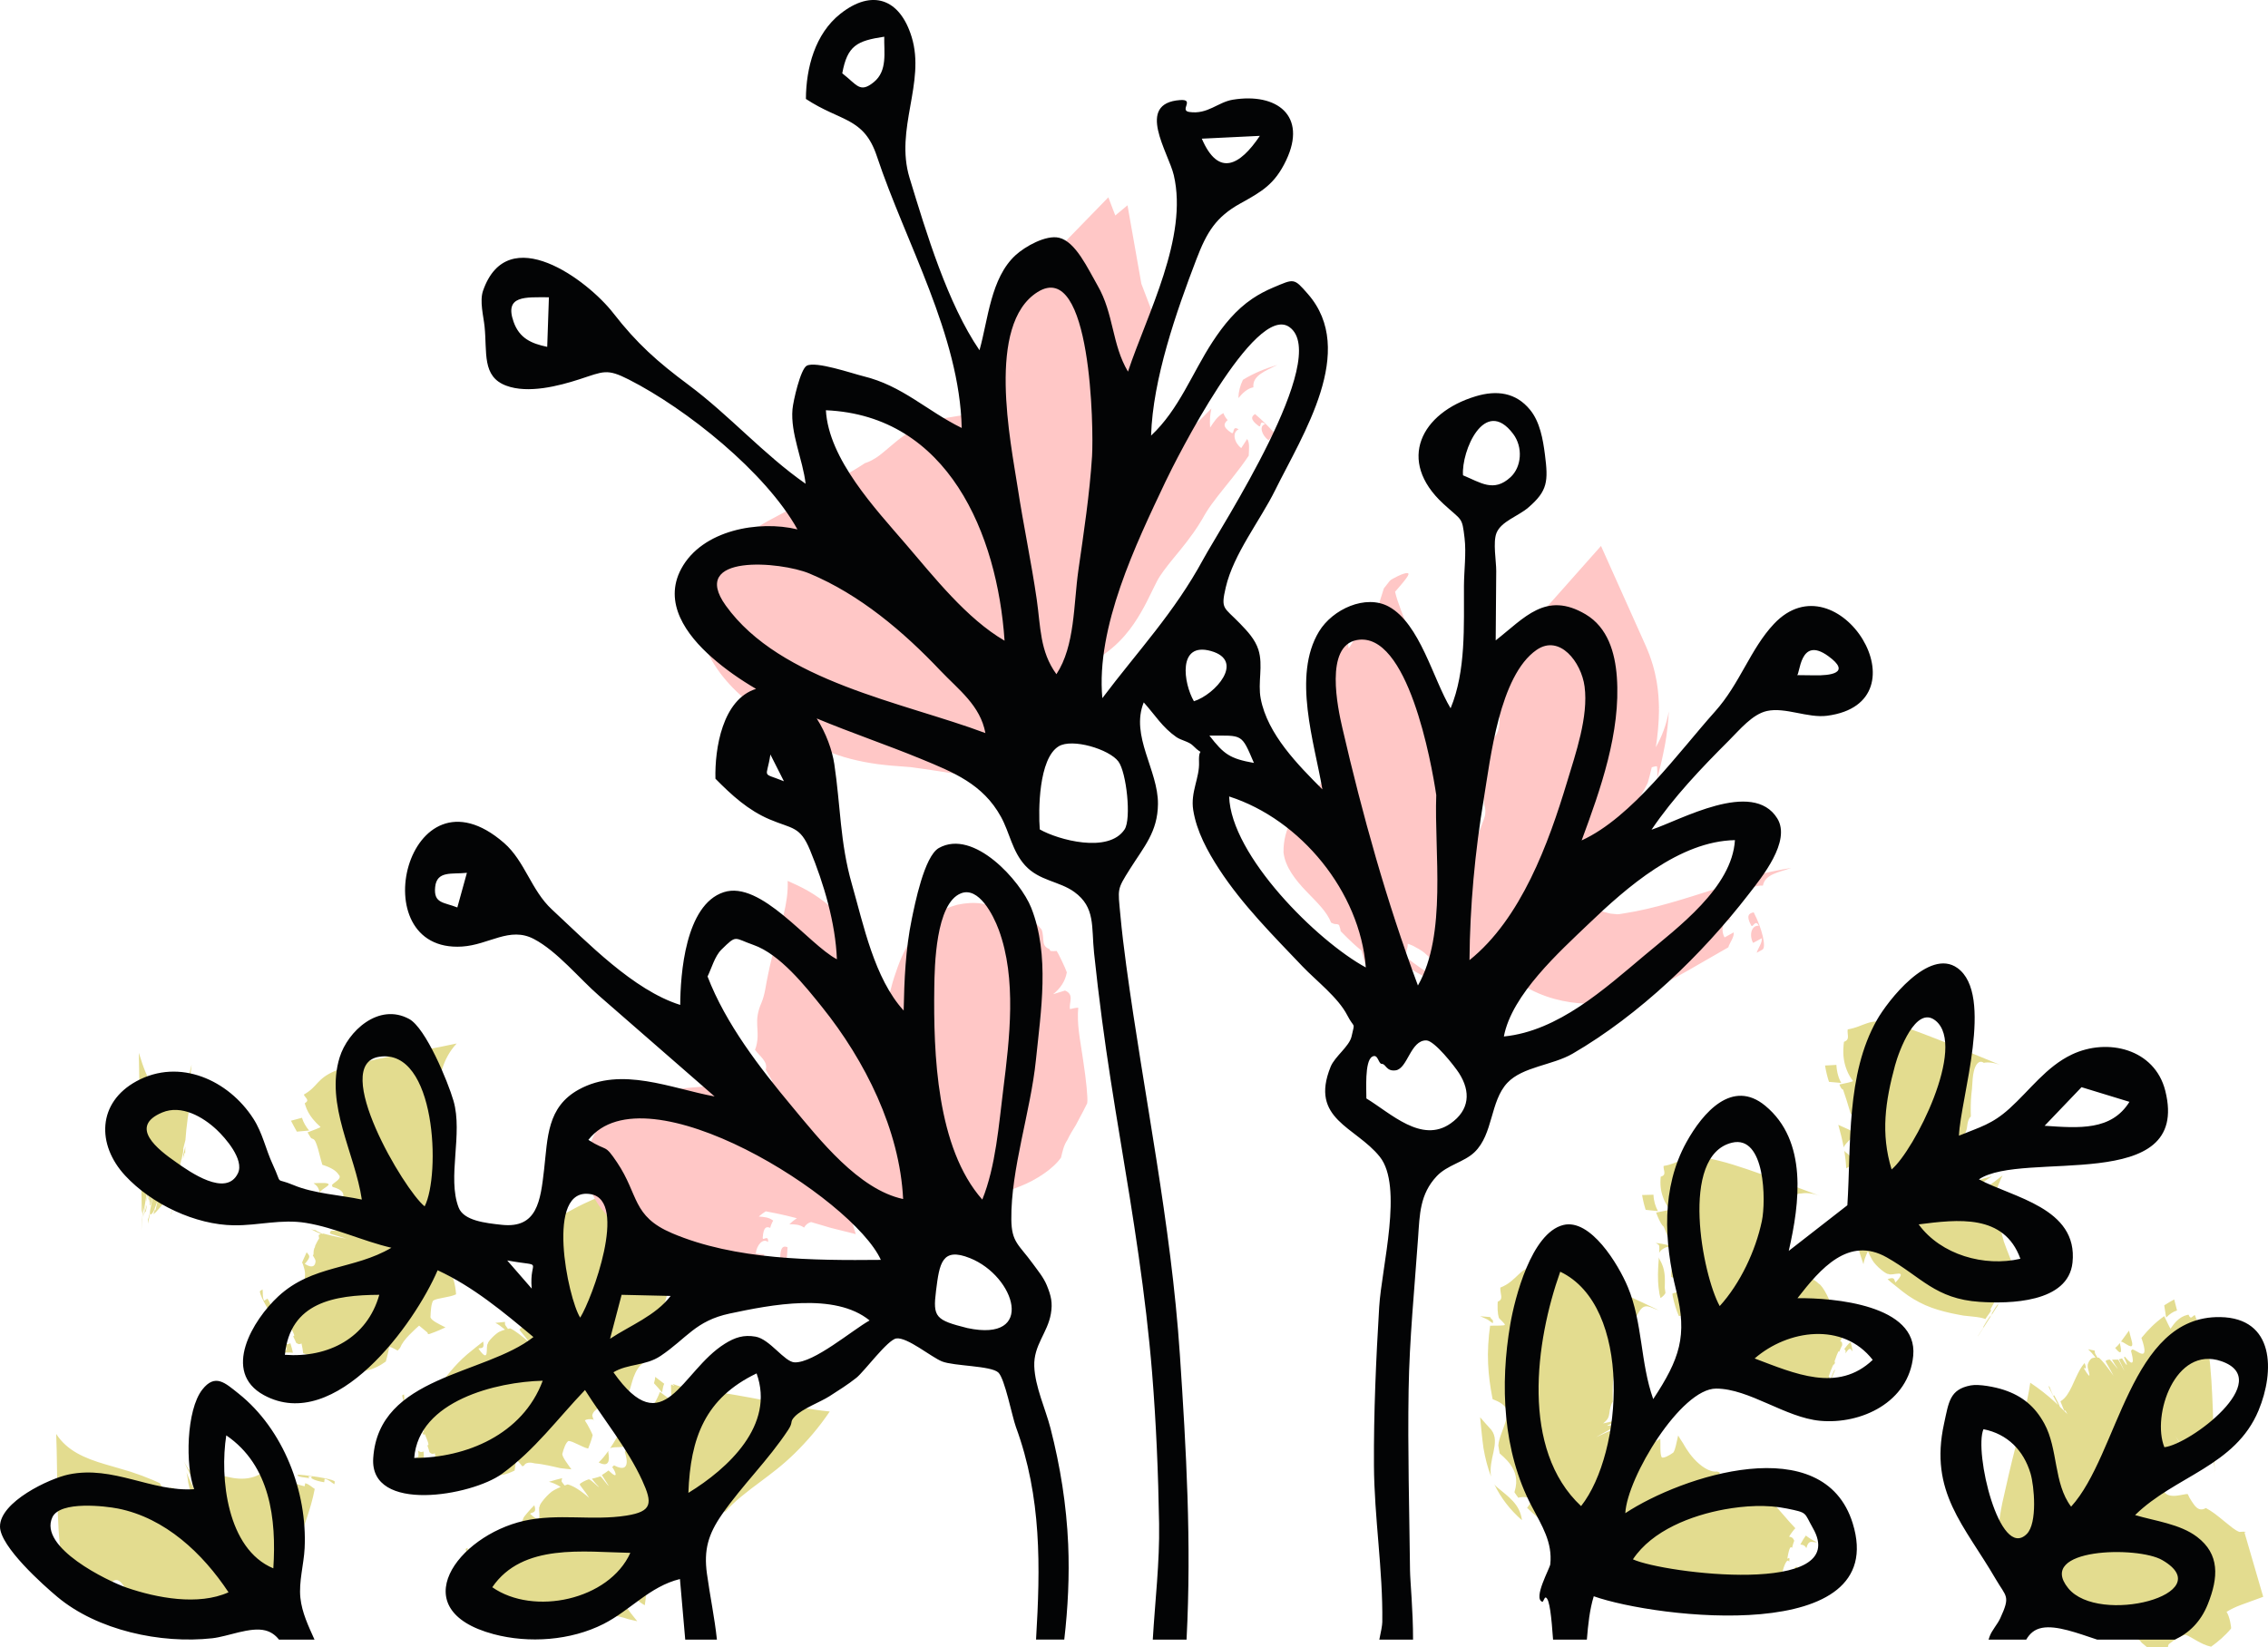 <svg version="1.1" id="图层_1" x="0px" y="0px" width="321.85px" height="233.832px" viewBox="0 0 321.85 233.832" enable-background="new 0 0 321.85 233.832" xml:space="preserve" xmlns="http://www.w3.org/2000/svg" xmlns:xlink="http://www.w3.org/1999/xlink" xmlns:xml="http://www.w3.org/XML/1998/namespace">
  <path fill="#E3DC8F" d="M20.489,229.731c-1.614-0.508-3.262-1.116-4.987-1.719c0.583-0.294,1.138-0.601,1.66-0.896
	C18.753,226.375,19.209,228.905,20.489,229.731z M21.449,229.905c-0.093,0.029-0.183,0.037-0.272,0.039
	c1.235,0.38,2.444,0.699,3.645,0.957c0.004-0.012,0.01-0.026,0.01-0.026C23.784,229.093,22.78,229.332,21.449,229.905z
	 M12.541,228.821c0.275-0.135,0.52-0.278,0.698-0.422c0.085-0.608,0.165-1.181,0.24-1.715c-0.258,0.297-0.573,0.485-0.925,0.522
	C12.549,227.725,12.545,228.262,12.541,228.821z M37.773,208.462c0.33,0.156,0.746,0.322,1.295,0.511
	c0.019-0.185,0.032-0.361,0.488-0.502c-1.344-0.25-0.733-0.56-0.735-0.921C38.479,207.882,38.137,208.188,37.773,208.462z
	 M42.32,209.321c-0.205,0.154-0.157,0.298,1.398,0.478c0.583,0.063-0.559-0.334,0.611-0.219c-0.605,0.213,0.515,0.651,1.681,0.821
	l0.06-0.493c0.643,0.149,0.894,0.498,1.388,0.778l0.045-0.36C47.537,210.041,44.943,209.548,42.32,209.321z M43.229,210.975
	c-1.15-0.25-2.251-0.718-1.634-0.854c-1.159-0.191-0.04,0.241-0.624,0.143c-1.536-0.285-1.574-0.406-1.365-0.516l-0.035-0.006
	c-0.42-0.091-0.738-0.171-0.993-0.244c-0.466,0.088-0.496,0.246-0.531,0.412c-0.533-0.24-0.925-0.435-1.243-0.609
	c-1.026,0.549-2.148,0.689-3.353,0.549c-0.68-0.043-2.706-0.674-3.335-0.363c-0.306,0.102-0.467,0.098-0.6,0.107
	c-0.135,0.02-0.235,0.059-0.32,0.105c0.199,0.299,0.395,0.625,0.563,0.975c0.2,0.289-0.342-0.211-0.875-0.729L28.816,210
	c0.132,0.457-0.48,0.25-1.044-0.281c-0.576-0.514-1.107-1.324-1.163-1.41c-0.16-0.219-0.501-0.809-0.529-0.877
	c0.512,1.068,1.087,2.176,1.288,2.658c0.243,0.684,0.405,1.434,0.326,1.49c-0.246-0.277-0.912-1.779-1.219-2.572
	c0.099,0.457,0.175,0.93,0.243,1.475c0.009,0.039,0.452,1.936,0.65,2.781c-0.091,0.008-0.244-0.283-0.397-0.664
	c-0.084-0.459-0.035-0.182,0.059,0.547c0.028,0.945-0.624-0.064-0.798-0.223c-0.046,1.147-0.325,0.01-0.401-0.478
	c-0.051-0.271-0.096-0.594-0.132-0.944c-0.033-0.013-0.148,0.373-0.315,0.528c-0.16,0.158-0.372,0.082-0.385-0.739
	c-0.064,0.399-0.146,0.91-0.2,1.239c-0.08-0.041,0.089-1.284-0.209-0.108l-0.358,1.813c0.195-1.323,0.337-2.28,0.445-3.012
	l-0.178-0.043c-0.672,2.112-0.236,0.282-0.175-0.037l-0.131-0.031l-0.487,1.5c0.001-0.272-0.011-0.469-0.034-0.614
	c-0.045-0.287-0.14-0.394-0.24-0.5c-0.053-0.058-0.09-0.104-0.146-0.188c-0.153-0.134-0.3-0.291-0.461-0.5
	c-0.052-0.076-0.096-0.168-0.137-0.271l-0.998-0.449c-1.021-0.434-2.058-0.821-3.12-1.164c-1.265-0.403-2.537-0.735-3.642-1.069
	c-2.938-0.869-5.414-1.922-6.954-4.31c0.244,6.172-0.024,12.347,0.745,17.631c0.505,2.857,1.374,2.793,1.885,5.027
	c0.368-0.094,0.629-0.723,0.833,0.131l0.166-0.014c0.469-0.049,0.887-0.25,1.253-0.561c0.25-0.213,0.494-0.473,0.718-0.771
	c0.042,0.004-0.005,1.221-0.047,1.967c0.302-0.201,0.426-0.422,0.618-0.625c0.195-0.197,0.421-0.361,0.673-0.498l0.041-0.024
	c0.023-0.027,0.081-0.043,0.148-0.046c1.954-3.559,2.722,0.337,3.779,1.146l0.636,0.247c0.046-0.002,0.753-0.528,1.458-0.666
	c0.722-0.135,1.419,0.128,1.923,1.867l0.013,0.031l0.533,0.188c0.106-0.477,0.93-2.123,1.071,0.359
	c0.613,0.201,1.854,0.559,1.854,0.559s0.247-1.609,0.233-1.822c0.167,0.254,0.09,1.705,0.265,1.884
	c0.027,0.038,1.545,0.512,2.302,0.612c-0.088-0.426-0.483-1.397-0.577-1.561c0.083,0.018,0.978,1.412,1.339,1.688
	c0.49,0.129,1.683-0.016,1.758-0.155c0.134-0.029-0.421-1.113-0.696-2.263c0.9,1.437,1.808,2.304,2.606,2.635
	c0.18-0.022,0.362-0.047,0.532-0.09c0.2,0.406,0.342,0.681,0.272,0.711c-0.061,0.173-0.138,0.308-0.228,0.416
	c0.357-0.014,1.827-0.248,2.197-0.364c-0.493-0.147-1.013-0.435-1.583-0.912c0.375-0.097,0.71-0.256,1.061-0.401l0.03-0.043
	c0.002,0.01,0.005,0.021,0.007,0.03c1.006-0.44,2.326-2.291,2.173-2.491c0.225-0.187,0.032-1.179,0.063-1.716
	c0.032-0.491,0.236-0.649,1.214,0.404c-0.287,0.336-0.899,0.103-0.555,1.428c1.304-1.59,2.203-3.721,2.872-5.916l0.527-1.746
	c0.158-0.522,0.436-1.182,0.517-1.519c0.243-0.825,0.567-1.739,0.937-2.831c0.422-1.242,0.861-2.72,1.122-4.121
	c-0.482-0.295-0.717-0.621-1.347-0.812L43.229,210.975z M211.623,202.953c-0.507-0.552-1.043-1.138-1.581-1.775
	c0.152,1.477,0.271,2.916,0.473,4.365c0.245,1.422,0.588,2.771,1.08,4.065c-0.207-1.133,0.098-2.39,0.354-3.534
	C212.181,204.932,212.335,203.878,211.623,202.953z M212.367,211.042c-0.115-0.107-0.209-0.224-0.304-0.34
	c0.926,1.955,2.289,3.67,3.875,5.055c0.016-0.006,0.024-0.006,0.035-0.008C215.673,213.496,214.082,212.483,212.367,211.042z
	 M210.308,186.953c0.283,0.125,0.562,0.232,0.819,0.373c0.246,0.176,0.485,0.346,0.718,0.512l0.021-0.28
	c-0.004-0.062-0.014-0.093-0.018-0.14c-0.203-0.211-0.348-0.315-0.369-0.457c-0.517-0.043-1.051-0.09-1.606-0.139
	c0.138-0.006,0.287,0.053,0.435,0.123V186.953L210.308,186.953z M255.485,219.25c0.301,0.026,0.592,0.053,0.854,0.506
	c0.351-1.338,0.897-0.75,1.519-0.822c-0.602-0.277-1.121-0.588-1.59-0.963C256.024,218.3,255.767,218.703,255.485,219.25z
	 M254.433,223.865c-0.067,0.584,0.465-0.533,0.336,0.633c-0.332-0.631-0.893,0.481-1.068,1.645l0.662,0.084
	c-0.192,0.633-0.657,0.873-0.975,1.359l0.451,0.057c0.369,0.047,0.985-2.521,1.24-5.146
	C254.839,222.278,254.633,222.311,254.433,223.865z M252.915,223.326c0.229-1.154,0.742-2.25,0.988-1.615
	c0.189-1.162-0.338-0.056-0.235-0.64c0.272-1.536,0.455-1.567,0.64-1.344l0.006-0.035c0.104-0.416,0.203-0.731,0.302-0.981
	c-0.179-0.486-0.449-0.529-0.728-0.584c0.313-0.521,0.61-0.9,0.887-1.197c-1.099-1.119-2.039-2.387-3.414-3.787
	c-0.469-0.502-1.625-1.76-3.147-2.506c-0.616-0.373-1.091-0.664-1.528-0.768c-0.824-0.365-1.466-0.527-1.916-0.646
	c-0.263,0.317-0.479,0.635-0.748,0.926c-0.162,0.304-0.084-0.433,0.021-1.153l-0.381-0.111c-1.082,0.129-2.35-0.799-3.258-1.791
	c-0.911-0.994-1.455-2.047-1.528-2.164c-0.226-0.314-0.688-1.084-0.731-1.16c-0.229,0.986-0.406,2.059-0.692,2.428
	c-0.599,0.428-1.324,0.807-1.626,0.689c-0.292-0.443-0.166-1.883-0.211-2.66c-0.428,0.236-0.861,0.475-1.313,0.725
	c0,0-0.239,0.35-0.509,0.768s-0.581,0.912-0.748,1.229c-0.211-0.108-0.27-0.438-0.281-0.817c0.234-0.31,0.072-0.131-0.361,0.326
	c-0.77,0.475-1.198-0.785-1.93-1.406c-0.818,0.688-0.553-0.229-0.375-0.59c0.088-0.207,0.219-0.443,0.385-0.691
	c-0.049-0.031-0.515,0.141-0.91,0.107c-0.391-0.021-0.678-0.297-0.092-0.896c-0.367,0.194-0.834,0.442-1.135,0.604
	c-0.072-0.129,1.045-0.785-0.145-0.363l-1.73,0.795c1.188-0.662,2.061-1.148,2.752-1.535c-0.025-0.098-0.063-0.193-0.078-0.293
	c-2.182,0.547-0.371-0.145-0.061-0.289l-0.034-0.219c-0.517,0.146-1.032,0.264-1.551,0.375c0.239-0.199,0.403-0.357,0.522-0.502
	c0.23-0.285,0.277-0.521,0.326-0.76c0.024-0.06,0.049-0.354,0.098-0.642c0.05-0.278,0.121-0.563,0.238-0.86
	c0.045-0.104,0.107-0.207,0.184-0.313c-0.033-1.683-0.042-2.792,0.164-3.737c0.085-0.391,0.199-0.734,0.353-1.078
	c0.077-0.174,0.163-0.346,0.263-0.521l0.156-0.271c0.059-0.096,0.102-0.143,0.209-0.379l0.03-0.066
	c0.601-1.295,1.051-2.797,1.416-4.11c0.349-1.073,0.688-1.912,1.099-2.547c0.863-1.508,1.694-0.582,2.797-0.295
	c-2.713-1.313-5.479-2.576-8.164-3.771c-2.68-1.164-5.428-2.314-8.231-2.595c-1.551-0.028-2.485,0.392-3.327,1.179
	c-0.861,0.811-1.52,1.521-2.724,1.985c-0.044,0.957,0.524,1.658-0.366,1.994l-0.02,0.379c-0.021,0.528,0.006,1.004,0.067,1.401
	c0.033,0.181,0.073,0.412,0.121,0.537c0.056,0.107,0.129,0.127,0.195,0.211c0.188,0.177,0.388,0.381,0.604,0.634l0.041,0.131
	c-0.044,0.146-1.304,0.104-2.09,0.123c-0.252,1.735-0.369,3.662-0.286,5.396c0.075,1.729,0.313,3.262,0.54,4.498l0.102,0.534
	c1.006,0.373,1.567,0.781,1.846,1.201c0.275,0.463,0.268,0.724,0.125,1.496c-0.292,1.315-1.105,2.767-1.161,3.889l0.183,1.101
	c0.024,0.068,0.898,0.707,1.543,1.609c0.645,0.926,1.125,2.088,0.568,3.883l-0.005,0.039c0.168,0.271,0.356,0.524,0.548,0.776
	c0.428-0.164,2.717-0.353,1.244,1.429c0.389,0.377,0.979,0.938,1.514,1.375c0.532,0.44,0.996,0.77,0.996,0.77
	s1.555-0.908,1.684-1.072c0.099,0.32-1.068,1.277-0.903,1.557c0.008,0.012,0.147,0.125,0.373,0.301
	c0.228,0.177,0.537,0.414,0.878,0.677c0.114,0.092,0.523,0.385,0.479,0.389l0.153,0.188c0.013,0.035,0.179,0.181,0.308,0.296
	c0.129,0.116,0.248,0.228,0.354,0.321c0.208-0.373,0.428-1.393,0.422-1.584c0.113,0.072,0.201,1.849,0.43,2.344
	c0.541,0.498,2.031,1.439,2.235,1.388c0.179,0.09,0.37-1.131,0.931-2.166c-0.039,1.772,0.313,3.127,0.91,4.049
	c0.215,0.147,0.43,0.255,0.643,0.388c-0.104,0.447-0.166,0.752-0.264,0.713c-0.197,0.061-0.383,0.09-0.562,0.096
	c0.396,0.281,2.095,1.383,2.543,1.615c-0.373-0.492-0.687-1.17-0.906-1.953c0.464,0.232,0.943,0.469,1.41,0.656l0.063-0.002
	c-0.006,0.008-0.012,0.018-0.018,0.024c1.383,0.58,4.078,0.728,4.092,0.492c0.354,0.092,0.981-0.578,1.453-0.826
	c0.439-0.219,0.756-0.08,0.67,1.338c-0.472-0.104-0.828-0.795-1.589,0.216c1.183,0.164,2.325,0.225,3.431,0.233l1.613-0.024
	l0.396-0.013c0.105-0.01,0.412,0.017,0.604,0.021c0.441,0.018,0.882,0.016,1.32,0.002c2.685-0.113,4.601-0.713,5.901-1.062
	c0.259-0.127,0.485-0.239,0.834-0.301c0.783-0.119,1.945,0.012,3.455,0.287c0.307-0.486,0.662-0.716,0.877-1.345L252.915,223.326z
	 M236.524,176.699c-0.498-0.113-1.03-0.205-1.569-0.27c0.149,0.074,0.278,0.162,0.394,0.264c0.145-0.039,0.141,0.504,0.102,1.16
	c0.107-0.238,0.32-0.436,0.556-0.58c0.236-0.156,0.499-0.287,0.675-0.26C237.045,176.988,237.22,176.875,236.524,176.699z
	 M236.246,182.634c0.005-0.182,0.009-0.35,0.014-0.516c0.001-0.373,0.005-0.604-0.014-0.887c-0.054-1.049-0.339-1.785-0.744-2.486
	c-0.046-0.092-0.069-0.182-0.092-0.27c-0.039,0.615-0.114,1.33-0.128,2.463l0.017,0.963l0.043,0.59l0.029,0.295l0.125,0.904
	l0.009,0.031l0.135,0.527c0.016,0,0.028,0,0.028,0c0.326-0.232,0.526-0.439,0.629-0.629l0.032-0.07l0.008-0.018l0.004-0.009v-0.004
	l-0.104-0.742l0.002-0.017L236.246,182.634z M235.276,171.916c-0.358-0.676-0.598-1.406-0.633-2.326
	c-0.52,0.015-1.056,0.027-1.613,0.043c0.136,0.813,0.313,1.511,0.505,2.104C234.153,171.8,234.731,171.859,235.276,171.916z
	 M261.712,191.527c0.135,0.059,0.27,0.133,0.178,0.588c0.75-1.156,0.752-0.439,0.998-0.301c-0.06-0.424-0.138-0.889-0.269-1.326
	C262.339,190.725,262.041,191.052,261.712,191.527z M259.74,195.807c-0.224,0.543,0.294-0.517-0.161,0.567
	c0.158-0.567-0.337,0.498-0.747,1.603l0.046,0.019c-0.258,0.6-0.384,0.864-0.572,1.356h0.008c0.051-0.117,1.041-2.418,2.078-4.833
	C260.401,194.32,260.321,194.354,259.74,195.807z M261.138,190.376c0.291-0.502,0.57-0.86,0.832-1.125
	c-0.51-1.182-1.171-2.358-1.863-3.662c-0.365-0.721-1.271-2.948-2.02-3.383c-0.454-0.444-0.908-0.666-1.283-0.813
	c-0.263,0.303-0.505,0.602-0.772,0.893c-0.163,0.301-0.075-0.428,0.02-1.154l-0.138-0.061c-0.339,0.287-0.471-0.428-0.377-1.211
	c0.131-0.764,0.27-1.664,0.306-1.752c0.04-0.262,0.173-0.861,0.193-0.926c-0.479,0.891-0.955,1.859-1.214,2.213
	c-0.413,0.439-0.91,0.834-1.014,0.76c0.021-0.357,0.686-1.584,1.022-2.195c-0.29,0.256-0.569,0.523-0.933,0.82
	c-0.016,0.018-0.571,0.641-1.06,1.188c-0.075-0.01-0.151-0.024-0.228-0.038c0.106-0.111,0.098-0.104-0.012-0.003
	c-0.17-0.026-0.342-0.055-0.513-0.086c0.288-0.215,0.498-0.44,0.656-0.672c0.38-0.557,0.446-1.137,0.538-1.742
	c0.041-0.299,0.111-0.612,0.293-0.95c0.044-0.078,0.107-0.142,0.179-0.205c-0.021-0.489-0.03-0.981-0.024-1.476l0.051-1.725
	c0.037-1.014,0.123-1.76,0.341-2.383c0.276-0.816,0.776-1.316,1.483-1.27c0.707-0.129,1.68-0.047,2.754,0.371
	c-2.783-1.064-5.592-2.101-8.31-3.082c-2.673-0.945-5.502-1.938-8.235-2.392c-3.033-0.383-3.36,0.815-5.73,1.194
	c-0.057,0.652,0.494,1.275-0.408,1.521c-0.017,0.111-0.021,0.234-0.027,0.357c-0.069,1.105,0.121,2.012,0.451,2.828
	c0.23,0.529,0.52,1.023,0.864,1.453c0.003,0.092-1.203,0.313-1.942,0.457c0.289,0.776,0.59,1.414,0.851,1.768
	c0.065,0.109,0.123,0.123,0.188,0.191c0.063,0.053,0.123,0.264,0.185,0.389l0.356,0.881l0.104,0.277
	c1.672,0.387,2.129,0.67,2.081,0.982c-0.071,0.272-1.213,0.358-1.359,0.463l0.049,0.147c0.025-0.021,0.734,0.437,1.049,1.004
	c0.313,0.604,0.232,1.222-1.303,2.09l-0.025,0.024c-0.021,0.304-0.049,0.533-0.049,0.912c0.244,0.06,0.793,0.353,1.051,0.877
	c0.063,0.121,0.104,0.248,0.117,0.377l0.004,0.048l0.078,0.586v0.008l-0.013,0.031c-0.014,0.021-0.034,0.045-0.067,0.069
	c-0.131,0.099-0.433,0.222-0.988,0.373c0.013,0.101,0.027,0.226,0.044,0.355c0.095,0.477,0.228,0.996,0.366,1.453
	c0.132,0.43,0.313,0.936,0.382,1.082c0.08,0.188,0.128,0.303,0.128,0.303s0.415-0.072,0.855-0.15
	c0.436-0.086,0.889-0.201,0.979-0.248c-0.083,0.316-1.442,0.799-1.448,1.109c-0.016,0.141,0.956,2.082,1.471,2.842
	c0.297-0.307,0.818-1.182,0.884-1.35c0.06,0.086-0.421,1.664-0.396,2.119c0.312,0.518,1.202,1.434,1.378,1.408
	c0.111,0.098,0.655-0.988,1.437-1.869c-0.622,1.568-0.783,2.791-0.617,3.666c0.123,0.133,0.241,0.258,0.36,0.389
	c-0.217,0.4-0.357,0.678-0.42,0.633c-0.166,0.041-0.316,0.055-0.455,0.047c0.218,0.289,1.164,1.407,1.438,1.672
	c-0.142-0.498-0.175-1.135-0.099-1.871c0.273,0.248,0.56,0.484,0.854,0.705l0.051,0.002c0.455-0.465,0.91-0.961,1.365-1.486
	c-0.463,0.535-0.925,1.039-1.387,1.51c0.842,0.625,2.902,1.02,2.986,0.799c0.255,0.12,0.906-0.469,1.369-0.66
	c0.416-0.176,0.647-0.008,0.371,1.379c-0.428-0.153-0.597-0.859-1.47,0.033c1.029,0.299,2.081,0.496,3.142,0.545
	c1.09,0.063,2.098-0.008,2.84-0.158c1.705-0.311,2.965-0.795,3.965-1.004c0.559-0.121,1.021-0.154,1.334-0.076
	c0.199-0.494,0.363-0.748,0.604-1.355l-0.132-0.045c0.353-1.121,0.845-2.197,0.769-1.602c0.395-1.109-0.114-0.039,0.08-0.596
	c0.5-1.48,0.605-1.511,0.638-1.297l0.012-0.033c0.163-0.396,0.3-0.695,0.421-0.929C261.451,190.479,261.29,190.43,261.138,190.376z
	 M262.455,160.382c-0.511-0.229-1.047-0.469-1.583-0.711c0.305,1.072,0.57,2.144,0.771,3.218
	C261.864,162.023,263.876,161.184,262.455,160.382z M262.024,165.835c1.447-0.758,0.873-1.537-0.159-2.319
	c-0.063-0.058-0.103-0.111-0.14-0.168c0.139,0.825,0.231,1.653,0.27,2.479C262.007,165.832,262.024,165.835,262.024,165.835z
	 M261.293,153.721c-0.374-0.636-0.635-1.521-0.692-2.558c-0.518,0.027-1.056,0.058-1.613,0.088c0.156,0.929,0.357,1.722,0.562,2.318
	C260.168,153.625,260.747,153.673,261.293,153.721z M285.472,183.152c0.959-1.002,0.87-0.258,1.125-0.049
	c-0.018-0.453-0.045-0.963-0.141-1.438c-0.335,0.172-0.701,0.436-1.116,0.838C285.479,182.6,285.623,182.707,285.472,183.152z
	 M282.679,186.396c-0.308,0.5,0.389-0.453-0.234,0.543c0.231-0.543-0.441,0.42-1.019,1.447l0.06,0.035
	c-0.354,0.549-0.528,0.785-0.799,1.238l0.017,0.008c0.08-0.125,1.426-2.219,2.846-4.428
	C283.579,185.039,283.481,185.052,282.679,186.396z M282.586,186.001l-0.153-0.078c0.521-1.053,1.195-2.028,1.051-1.44
	c0.563-1.034-0.131-0.065,0.147-0.588c0.726-1.386,0.849-1.392,0.861-1.168l0.016-0.028c0.226-0.365,0.41-0.638,0.57-0.847
	c0.087-0.478-0.091-0.56-0.257-0.646c0.384-0.441,0.732-0.744,1.054-0.953c-0.431-1.31-1.031-2.617-1.517-4.033
	c-0.129-0.391-0.313-1.174-0.471-1.92c-0.218-0.764-0.039-1.342-0.172-1.58c-0.049-0.436-0.145-0.672-0.271-0.852
	c-0.27,0.213-0.579,0.432-0.896,0.594c-0.259,0.207,0.177-0.392,0.627-0.976c-0.02-0.028-0.04-0.057-0.055-0.092
	c-0.192,0.045-0.255-0.115-0.203-0.362c0.183-0.265,0.181-1.248,0.372-1.931c0.182-0.692,0.434-1.215,0.468-1.289
	c0.087-0.287,0.39-0.901,0.421-0.959c-0.804,0.612-1.636,1.304-2.041,1.483c-0.621,0.146-1.261,0.234-1.353,0.095
	c0.155-0.356,1.325-1.091,1.915-1.472c-0.364,0.125-0.742,0.228-1.202,0.328c-0.028,0.012-1.534,0.568-2.205,0.816
	c-0.032-0.096,0.153-0.264,0.445-0.447c0.372-0.111,0.147-0.045-0.458,0.09c-0.825,0.074-0.195-0.668-0.135-0.879
	c-1.035-0.01-0.146-0.371,0.265-0.479c0.2-0.063,0.442-0.121,0.708-0.173c-0.298-0.147-1.257-1.356-0.02-2.12
	c-0.383-0.011-0.871-0.021-1.187-0.027c0-0.198,1.177-0.389,0-0.598l-1.763-0.017c1.267-0.096,2.183-0.256,2.859-0.457l-0.05-0.594
	c-2.176-0.256-0.36-0.4-0.052-0.568l-0.034-0.42c-0.515,0.064-1.03,0.062-1.549,0.058c0.237-0.199,0.403-0.394,0.521-0.58
	c0.463-0.74,0.188-1.41,0.658-2.203c0.046-0.067,0.109-0.14,0.182-0.207c-0.035-1.039-0.027-2.08,0.072-3.118l0.085-0.783
	l0.104-1.48c0.039-0.373,0.089-0.725,0.158-1.002c0.229-1.033,0.769-1.697,1.42-1.23c0.701-0.16,1.777,0.029,2.738,0.465
	c-2.554-1.051-5.102-2.1-7.561-3.11c-0.632-0.252-1.258-0.5-1.876-0.746c-0.683-0.263-1.358-0.521-2.024-0.776
	c-1.488-0.554-2.957-1.097-4.402-1.449c-3.213-0.814-3.754,0.461-6.189,0.869c-0.12,0.754,0.391,1.442-0.533,1.764l-0.054,0.506
	c-0.134,1.502,0.092,2.568,0.444,3.467c0.24,0.629,0.549,1.146,0.902,1.59c0.006,0.084-1.195,0.359-1.936,0.496
	c0.195,0.518,0.355,0.676,0.518,0.723c0.338,0.947,0.676,2.066,0.979,3.09l0.104,0.359c4.021,1.031,0.989,2.357,0.772,3.221
	l0.079,0.459c0.039,0.056,3.168,1.451,0.299,2.492l-0.023,0.012l0.01,0.4c0.483,0.021,2.297,0.602-0.008,0.803
	c-0.014,0.324-0.035,0.813-0.053,1.222c-0.007,0.478-0.013,0.86-0.013,0.86s1.624,0.232,1.827,0.205
	c-0.209,0.213-1.644,0.185-1.77,0.404c-0.012,0.021-0.033,0.494-0.044,1.08c0.013,0.582,0.027,1.283,0.075,1.732
	c0.407-0.133,1.259-0.658,1.396-0.781c0.014,0.102-1.115,1.244-1.319,1.693c0.046,0.586,0.456,1.963,0.646,2.028
	c0.063,0.152,1.029-0.586,2.129-1.002c-1.25,1.162-1.896,2.281-2.07,3.259c0.072,0.211,0.142,0.409,0.212,0.616
	c-0.366,0.276-0.609,0.472-0.654,0.39c-0.183-0.063-0.336-0.142-0.471-0.234c0.062,0.205,0.198,0.75,0.394,1.303
	c0.162,0.488,0.325,0.979,0.393,1.18c0.061-0.526,0.301-1.135,0.636-1.854c0.192,0.435,0.353,0.78,0.549,1.127l0.048,0.026
	c-0.011,0.002-0.021,0.009-0.031,0.011c0.567,1.032,2.209,2.239,2.354,2.062c0.163,0.198,0.996-0.039,1.446-0.046
	c0.412,0,0.514,0.224-0.45,1.259c-0.231-0.279,0.006-0.9-1.126-0.463c0.63,0.584,1.152,0.934,2.186,1.791
	c0.987,0.77,2.06,1.399,3.174,1.897c1.17,0.514,2.396,0.854,3.6,1.125c0.604,0.137,1.207,0.241,1.798,0.351
	c0.427,0.045,0.849,0.09,1.267,0.135c0.842,0.084,1.465,0.186,1.854,0.36C282.028,186.781,282.248,186.564,282.586,186.001z
	 M321.171,226.667l-2.626-9.021l-0.036-0.121c0.455-0.067,0.072-0.149-0.721-0.069c-0.638-0.234-1.321-0.859-2.054-1.439
	c-0.521-0.451-0.984-0.791-1.482-1.18c-0.453-0.328-0.864-0.594-1.221-0.773c-1.104,0.664-1.686-0.498-2.041-1.008
	c-0.202-0.293-0.374-0.615-0.522-0.961c-0.5-0.143-2.857,0.963-3.532-0.625c-0.049,0.232-0.104,0.5-0.157,0.746
	c-0.467-0.814-0.946-1.631-1.077-2.018c-0.11-0.605-0.176-1.232-0.053-1.298c0.306,0.201,1.109,1.332,1.599,1.863
	c-0.036-0.404-0.082-0.826-0.156-1.298c-0.006-0.012-0.172-0.383-0.375-0.836c-0.215-0.444-0.465-0.971-0.62-1.293
	c0.096-0.049,0.297,0.127,0.531,0.373c0.154,0.359,0.071,0.131-0.155-0.455c-0.174-0.774,0.639-0.317,0.902-0.375
	c-0.352-0.977,0.393-0.319,0.722-0.036c0.187,0.153,0.396,0.353,0.618,0.571c0.156-0.086,0.102-1.819,1.239-0.826
	c-0.19-0.33-0.436-0.752-0.593-1.024c0.092-0.053,0.793,0.897,0.272-0.162l-0.898-1.516c0.689,1.062,1.229,1.807,1.666,2.336
	l0.228-0.192c-1.013-1.933-0.027-0.404,0.195-0.179l0.144-0.125c-0.289-0.429-0.553-0.873-0.814-1.317
	c0.199,0.157,0.359,0.256,0.492,0.313c0.488,0.25,0.601-0.136,1.058,0.153c0.041,0.027,0.093,0.072,0.147,0.125
	c0.288-0.201,0.534-0.309,0.771-0.311c0.187,0.012,0.354,0.113,0.467,0.332c0.524,0.494,1.158,1.764,1.214,4.09
	c-0.095-3.016-0.188-6.031-0.279-8.939c-0.115-2.877-0.242-5.781-0.627-8.457c-0.491-2.914-1.184-2.836-1.927-5.043
	c-0.354,0.109-0.56,0.775-0.896-0.051l-0.188,0.035c-0.544,0.123-1.054,0.426-1.503,0.866c-0.312,0.313-0.565,0.646-0.854,1.074
	c-0.071,0.021-0.569-1.097-0.905-1.771c-1.353,0.961-2.32,1.991-3.055,2.883l-0.179,0.209c1.34,3.85-0.794,1.58-1.314,1.641
	l-0.168,0.193c-0.011,0.049,0.983,3.104-0.848,0.852c0,0-0.011-0.014-0.017-0.02l-0.139,0.094c0.233,0.424,0.94,2.105-0.267,0.143
	c-0.167,0.082-0.446,0.127-0.446,0.127s0.694,1.461,0.781,1.643c-0.137-0.174-0.766-1.456-0.866-1.571
	c0.049-0.054-0.581-0.004-0.887-0.008c0.2,0.373,0.728,1.182,0.824,1.305c-0.033,0.019-0.897-1.09-1.137-1.317
	c-0.203-0.019-0.621,0.102-0.595,0.235c-0.043,0.022,0.584,1.021,1.122,2.063c-0.913-1.311-1.596-2.147-2.075-2.577
	c-0.075-0.005-0.142-0.007-0.213-0.009c-0.227-0.395-0.381-0.659-0.357-0.672c-0.025-0.133-0.037-0.237-0.035-0.321
	c-0.145-0.029-0.771-0.156-0.925-0.188c0.276,0.246,0.634,0.648,1.049,1.172c-0.146,0.01-0.282,0.031-0.416,0.066
	c-0.002,0.01-0.003,0.029-0.003,0.029c0.243,0.582,0.501,1.186,0.772,1.813c-0.276-0.637-0.538-1.252-0.785-1.842
	c-0.374,0.105-0.776,0.941-0.669,1.131c-0.094,0.049,0.168,0.818,0.222,1.184c0.05,0.332-0.073,0.324-0.799-0.881
	c0.134-0.07,0.54,0.377,0.129-0.715c-0.504,0.541-0.884,1.303-1.248,2.09c-0.39,0.853-0.756,1.733-1.229,2.418
	c-0.272,0.389-0.582,0.709-0.953,0.926c0.212,0.49,0.277,0.787,0.572,1.369l0.131-0.068c0.102,0.18,0.197,0.357,0.289,0.531
	l-0.104-0.115c-0.319-0.324-0.647-0.641-0.97-0.949c-0.08-0.26-0.418-0.947-0.799-1.623l-0.133,0.068
	c-0.295-0.58-0.359-0.877-0.57-1.366l-0.086,0.051c-0.032,0.017,0.258,0.606,0.717,1.478c0.182,0.344,0.394,0.738,0.617,1.152
	c-0.137-0.132-0.279-0.269-0.409-0.394c-1.072-0.992-2.271-1.933-3.539-2.778c-0.449,3.088-1.323,6.073-2.054,8.967
	c-0.76,2.918-1.352,5.601-1.92,8.133c-0.281,1.377-0.36,2.093-0.457,2.729c-0.073,0.66-0.28,1.179-0.828,2.16
	c0.121-0.026,0.674-0.412,0.314,0.392l0.141,0.086c0.438,0.264,1.135,0.563,2.127,0.918c0.668,0.233,1.59,0.573,2.576,0.809
	c0.139,0.084-0.375,1.197-0.645,1.91c1.363,0.424,2.732,0.844,4.098,1.277c0.07,0.266,0.139,0.528,0.221,0.801
	c0.229,0.99,1.005,3.879,2.49,4.865c0.853,0.789,1.848,1.297,2.875,1.682c0.621-0.182,1.262-0.367,1.938-0.564
	c0.354-0.266,0.35,0.477,0.381,1.225l0.544,0.125c1.254-0.123,3.592,0.599,3.992,1.375c0.936,0.813,2.066,1.738,2.245,1.828
	c0.386,0.267,1.594,0.871,1.767,0.92c-0.186-1.006-0.428-2.078-0.15-2.521c0.761-0.601,1.688-1.235,2.369-1.33
	c0.827,0.231,2.155,1.392,3.64,1.683c0.509-0.365,0.979-0.734,1.442-1.148c0.508-0.457,0.938-0.887,1.38-1.416
	c0.086-0.076-0.203-1.799-0.631-2.381c0.597-0.371,1.285-0.699,2.023-0.971L321.171,226.667z M285.239,221.13
	c-0.496-0.262-0.904-0.51-1.243-0.748c-0.308,0.42-0.623,0.854-0.952,1.306l1.23,0.66c0.478,0.26,1.103,0.603,1.723,0.896
	c0.207-0.17,0.406-0.336,0.605-0.498c0.276-0.229,0.469-0.496,0.694-0.727c-0.071-0.018-0.099-0.006-0.216-0.051
	C286.422,221.723,285.752,221.405,285.239,221.13z M302.543,190.468c-0.135-0.508-0.276-1.047-0.42-1.586
	c-0.392,0.543-0.772,1.064-1.135,1.564C301.443,190.434,302.867,191.923,302.543,190.468z M300.85,190.791
	c-0.012-0.063-0.009-0.115-0.005-0.16c-0.234,0.304-0.474,0.552-0.68,0.707c0.006,0.013,0.013,0.025,0.013,0.025
	C301.096,192.509,301.104,191.837,300.85,190.791z M308.942,186.02c-0.13-0.502-0.265-1.021-0.402-1.563
	c-0.49,0.256-0.935,0.527-1.416,0.836c0.095,0.615,0.187,1.189,0.27,1.729C307.914,186.512,308.369,186.197,308.942,186.02z
	 M20.568,171.471c-0.082,0.502-0.169,1.03-0.255,1.563c0.056-0.298,0.094-0.568,0.176-0.755
	C20.504,172.057,20.833,170.076,20.568,171.471z M20.703,171.962c0.003-0.012,0.007-0.026,0.007-0.026
	c0.257-1.429,0.084-0.873-0.152,0.131c-0.014,0.06-0.025,0.099-0.034,0.136C20.588,172.074,20.63,171.982,20.703,171.962z
	 M20.103,172.1c0.012-0.086,0.044-0.709,0.026,0.146l0.007-0.012c0.02-0.045,0.046-0.246,0.086-0.57
	c0.029-0.223,0.063-0.49,0.103-0.809c0,0.014-0.079,1.213-0.128,1.959c0.07-0.49,0.171-0.998,0.289-1.434l0.027-0.101
	c0.603-3.979,0.28-0.961,0.242-0.747l0.032-0.074c-0.02-0.045,0.693-3.095,0.197-0.271l-0.004,0.024c0.01-0.002,0.018,0,0.027-0.006
	c0.097-0.473,0.533-2.233,0.057,0.021c0.035,0.021,0.089,0.127,0.089,0.127s0.389-1.567,0.438-1.767
	c-0.049,0.215-0.369,1.605-0.402,1.752c-0.01,0.023,0.034,0.291,0.055,0.447c0.095-0.414,0.309-1.352,0.343-1.502
	c-0.002,0.012-0.268,1.357-0.328,1.666c0.008,0.115,0.061,0.221,0.108,0.096c0.004-0.014,0.29-1.139,0.579-2.276
	c-0.346,1.551-0.564,2.588-0.666,3.185c0.005,0.045,0.009,0.073,0.015,0.112c-0.112,0.44-0.193,0.735-0.193,0.735
	c-0.044,0.121-0.078,0.216-0.104,0.285c0.005,0.097-0.003,0.521,0.011,0.619c0.052-0.346,0.166-0.854,0.305-1.498
	c0.016,0.066,0.028,0.117,0.059,0.156l0.011-0.021c0.702-2.432,1.523-5.274,2.466-8.541c-0.947,3.279-1.771,6.136-2.475,8.57
	c0.082,0.105,0.428-0.373,0.483-0.584c0.026,0.008,0.277-0.756,0.407-1.082c0.118-0.295,0.134-0.227-0.208,1.137
	c-0.048-0.014,0.058-0.592-0.292,0.515c0.288-0.176,0.625-0.601,1.017-1.043c0.4-0.485,0.851-1.006,1.226-1.312
	c0.227-0.172,0.428-0.271,0.611-0.252c0.132-0.516,0.228-0.795,0.368-1.434l-0.061-0.012c0.237-1.15,0.507-2.299,0.427-1.713
	c0.231-1.154-0.036-0.008,0.081-0.586c0.31-1.531,0.34-1.59,0.324-1.396l0.007-0.033c0.089-0.418,0.158-0.738,0.213-0.994
	c0.063-0.451,0.037-0.455,0.009-0.461c0.139-0.551,0.245-0.967,0.328-1.293c0.066-0.938,0.162-1.928,0.321-3.068
	c0.086-0.629,0.434-2.665,0.433-3.012c0.037-0.381,0.022-0.551-0.023-0.651l-0.356,0.94c-0.1,0.31,0.076-0.401,0.252-1.111
	l-0.023-0.04c-0.342,0.627,0.174-2.65,0.18-2.841c0.026-0.25,0.087-0.854,0.094-0.916c-0.251,0.979-0.513,2.023-0.648,2.439
	c-0.213,0.549-0.434,1.098-0.487,1.084c0.02-0.326,0.303-1.674,0.409-2.369c-0.148,0.35-0.304,0.719-0.481,1.137
	c-0.006,0.023-0.434,1.572-0.625,2.265c-0.035-0.011-0.015-0.263,0.029-0.588c0.106-0.384,0.028-0.138-0.157,0.483
	c-0.256,0.668-0.261-0.117-0.348-0.213c-0.311,0.982-0.189,0.059-0.15-0.348c0.026-0.223,0.06-0.494,0.095-0.795
	c-0.059-0.01-0.646,1.434-0.569-0.018c-0.078,0.375-0.178,0.852-0.243,1.16c-0.042-0.009,0.144-1.17-0.131-0.027l-0.346,1.729
	c0.227-1.245,0.368-2.151,0.449-2.825l-0.147,0.021c-0.458,2.129-0.161,0.338-0.152,0.024l-0.111,0.019l-0.25,1.528
	c-0.005-0.244-0.023-0.414-0.049-0.537c-0.104-0.485-0.306-0.241-0.424-0.729c-0.005-0.045-0.014-0.108-0.024-0.185
	c-0.252,0-0.498-0.032-0.737-0.149c-0.207-0.106-0.411-0.266-0.615-0.521c-0.535-0.668-1.064-1.922-1.781-4.264
	c0.111,6.166,0.223,12.33,0.318,17.614C20.07,169.914,20.118,169.863,20.103,172.1z M20.058,174.721
	c0.01-0.146,0.021-0.296,0.031-0.453c0.044-0.613,0.085-1.187,0.124-1.724c-0.039,0.324-0.062,0.521-0.076,0.568
	C20.11,173.628,20.085,174.164,20.058,174.721z M26.271,163.779l0.032-1.049c-0.079,0.324-0.18,0.74-0.314,1.291
	c0.03,0.006,0.058,0.014,0.002,0.463C26.269,163.154,26.212,163.768,26.271,163.779z M24.548,170.93l0.07,0.014
	c-0.137,0.638-0.236,0.916-0.367,1.431l0.05,0.006c0,0,0.163-0.635,0.362-1.603c0.091-0.463,0.198-1.002,0.312-1.577
	C25.035,168.669,24.774,169.791,24.548,170.93z M25.044,168.63c-0.104,0.539,0.116-0.405-0.038,0.416
	c0.115-0.582,0.237-1.198,0.36-1.815C25.376,167.039,25.344,167.093,25.044,168.63z M25.006,169.046
	c-0.01,0.052-0.021,0.103-0.031,0.152c0,0.008,0,0.008-0.001,0.016C24.989,169.143,24.996,169.102,25.006,169.046z M46.102,167.927
	c-0.518-0.014-1.059,0.005-1.606,0.027c0.374,0.314,0.67,0.443,0.881,1.351C45.598,168.66,47.564,168.076,46.102,167.927z
	 M45.461,169.746c0.139,1.439,0.318,2.523,0.407,3.437c0.012,0.002,0.029,0.004,0.029,0.004c1.395-0.955,0.748-1.875-0.296-3.16
	C45.54,169.934,45.498,169.839,45.461,169.746z M58.953,188.643l0.491-0.444c0.01-0.011,0.021-0.021,0.031-0.029l1.177,0.977
	l0.001,0.002l0.001,0.004l0.006,0.014l0.012,0.031l0.023,0.057l0.042,0.104c0.104,0.07,0.336-0.065,0.365-0.058
	c0.575-0.182,1.979-0.793,2.115-0.877c-0.933-0.475-1.968-0.95-2.13-1.424c0.034-0.922,0.096-1.934,0.385-2.383
	c0.653-0.397,2.266-0.42,3.251-0.889c-0.056-0.77-0.189-1.531-0.421-2.271c-0.003-0.055-1.429-0.897-2.112-1.123
	c0.098-0.379,0.443-0.641,0.825-0.91c0.35,0.214,0.149,0.013-0.41-0.389c-0.584-0.92,0.385-2.543,0.446-3.563
	c-1.017-0.685-0.112-1.44,0.272-1.916c0.213-0.246,0.472-0.502,0.759-0.765c-0.024-0.438-1.662-1.803-0.245-2.584
	c-0.383,0.006-0.87,0.015-1.185,0.019c-0.002-0.162,1.172-0.3-0.005-0.447l-1.765-0.008c1.266-0.088,2.186-0.321,2.859-0.61
	l-0.064-0.855c-2.187-0.283-0.383-0.582-0.093-0.887l-0.089-0.691c-0.502,0.16-1.017,0.201-1.533,0.246
	c0.21-0.338,0.341-0.67,0.417-0.994c0.236-0.994-0.043-1.918-0.087-2.775c0.028-0.076,0.077-0.166,0.16-0.26
	c0.039-0.039,0.094-0.08,0.16-0.123c-0.028-0.105-0.051-0.213-0.064-0.324c-0.015-0.086-0.024-0.233-0.037-0.475l-0.052-1.986
	c-0.031-0.717-0.086-1.44-0.168-2.162c-0.068-0.721-0.086-1.285-0.092-1.922c-0.014-2.846,0.57-5.635,2.605-7.828
	c-6.033,1.322-12.181,2.029-17.22,3.877c-2.704,1.135-2.428,2.224-4.47,3.377c0.198,0.486,0.906,0.771,0.134,1.234l0.072,0.252
	c0.218,0.721,0.584,1.375,1.061,1.965c0.324,0.402,0.693,0.783,1.105,1.142c0.019,0.081-1.134,0.504-1.841,0.771
	c0.173,0.274,0.366,0.647,0.515,0.823c0.216,0.123,0.414,0.052,0.64,0.572c0.229,0.516,0.427,1.25,0.747,2.526l0.196,0.68
	c1.29,0.404,1.978,0.861,2.318,1.406c0.611,0.56-0.836,1.185-0.961,1.484c0.031,0.08,0.07,0.16,0.097,0.254
	c0.061,0.027,3.172,0.674,0.352,2.643l-0.024,0.021l0.035,0.539c0.484,0.006,2.333,0.604,0.049,0.987
	c0.01,0.263,0.009,0.689-0.002,0.9c-0.022,0.117-0.04,0.213-0.04,0.213s1.627,0.105,1.829,0.117
	c-0.217,0.064-1.651-0.018-1.797,0.031c-0.025,0.014-0.263,0.438-0.424,0.598c0.426,0.074,1.391,0.146,1.547,0.133
	c0,0.058-1.398,0.047-1.719,0.027c-0.115,0.098-0.258,0.342-0.137,0.412c-0.004,0.016,0.286,0.107,0.721,0.24
	c0.436,0.135,1.015,0.313,1.594,0.49c-1.607-0.289-2.687-0.58-3.303-0.732l-0.143,0.035c-0.426-0.201-0.708-0.35-0.708-0.35
	c-0.103-0.066-0.187-0.123-0.263-0.172c-0.106,0.002-0.555-0.099-0.649-0.142c0.32,0.172,0.803,0.416,1.437,0.694
	c-0.092,0.021-0.169,0.048-0.238,0.072c0.005,0.008,0.016,0.021,0.016,0.021c0.375,0.262,0.762,0.553,1.147,0.842
	c-0.394-0.295-0.789-0.592-1.173-0.858c-0.093,0.039-0.089,0.188-0.052,0.367c0.013,0.049,0.025,0.096,0.036,0.139
	c0.042-0.016-0.073,0.146-0.126,0.24c-0.062,0.106-0.12,0.209-0.174,0.303c-0.228,0.408-0.328,0.678-0.28,0.703
	c-0.093,0.129-0.156,0.297-0.184,0.481c-0.014,0.095-0.023,0.192-0.027,0.295l-0.003,0.156l0.001,0.08v0.021v0.01v0.006v0.002
	l-0.098,0.158l0.013,0.022c0.131,0.257,0.323,0.488,0.371,0.748c-0.001,0.615-0.364,1.188-1.543,0.416
	c-0.042,0.08,0.318-0.31,0.511-0.633c0.249-0.433,0.158-0.548-0.24-1.009c0.057-0.034-0.899,1.867-0.593,1.511l0.141,0.414
	c0.104,0.305,0.203,0.664,0.226,1.024c0.039,0.787-0.15,1.572-0.759,2.242c-0.582,0.496-1.71,1.102-2.911,1.777
	c0.086,0.561-0.021,0.955,0.232,1.563l0.404-0.227c0.553,1.035,0.891,2.197,0.356,1.82c0.596,1.014,0.241-0.135,0.537,0.377
	c0.768,1.361,0.682,1.475,0.438,1.398l0.017,0.028c0.195,0.385,0.331,0.685,0.429,0.935c0.394,0.28,0.576,0.188,0.759,0.084
	c0.135,0.578,0.2,1.024,0.237,1.396c1.247,0.346,2.397,0.922,3.745,1.592c0.675,0.396,3.515,1.461,5.096,0.886
	c1.102-0.203,2.047-0.695,2.889-1.306c0.168-0.588,0.317-1.207,0.46-1.867c-0.056-0.428,0.57-0.034,1.218,0.322l0.347-0.396
	c0.241-0.613,0.7-1.197,1.263-1.791C58.324,189.24,58.63,188.941,58.953,188.643z M43.867,160.48
	c-0.458-0.543-0.808-1.143-1.016-1.813c-0.5,0.135-1.019,0.274-1.558,0.42c0.277,0.547,0.558,1.059,0.835,1.549
	C42.745,160.568,43.323,160.518,43.867,160.48z M40.016,192.041c0.544-0.063,1.056-0.067,1.553-0.018
	c-0.078-0.373-0.187-0.809-0.371-1.375c-0.188,0.137-0.374,0.256-0.815,0.045C41.042,191.898,40.348,191.703,40.016,192.041z
	 M38.923,186.505c-0.324-0.493,0.045,0.672-0.619-0.293c0.622,0.281,0.266-0.871-0.344-1.881l-0.486,0.31
	c-0.272-0.601-0.132-1.037-0.212-1.61l-0.343,0.221c-0.273,0.168,0.944,2.524,2.465,4.678
	C39.67,187.953,39.776,187.818,38.923,186.505z M77.021,182.574c-0.4-0.393-0.83-0.787-1.267-1.174
	c-0.044,1.07-0.172,2.156-0.396,3.189C75.884,183.925,78.084,183.818,77.021,182.574z M75.946,186.262
	c-0.024-0.183-0.341-0.386-0.625-1.029c-0.034-0.073-0.049-0.14-0.061-0.203l-0.15,0.563l-0.011,0.179
	c-0.009,0.125-0.051,0.242-0.111,0.369c0.01,0.008,0.021,0.019,0.021,0.019C75.683,186.462,75.952,186.43,75.946,186.262z
	 M77.64,175.572c-0.244-0.613-0.394-1.146-0.407-1.592c-0.518-0.025-1.055-0.053-1.611-0.082c0.114,0.357,0.233,0.766,0.33,1.24
	C76.555,175.279,77.118,175.419,77.64,175.572z M59.306,205.889c0.333,1.336-0.326,0.969-0.745,1.172
	c0.536,0.121,1.052,0.26,1.563,0.412c0.041-0.384,0.041-0.851-0.025-1.438C59.886,206.126,59.675,206.214,59.306,205.889z
	 M58.564,201.574c-0.233-0.541,0.005,0.637-0.463-0.441c0.463,0.438,0.227-0.738-0.242-1.816l-0.344,0.148
	c-0.196-0.625-0.094-0.988-0.187-1.525l-0.221,0.1c-0.178,0.076,0.692,2.56,1.743,4.976
	C59.081,203.121,59.184,203.007,58.564,201.574z M66.297,208.944c0.48,0.086,1.393,0.336,2.407,0.406
	c0.903,0.147,1.794,0.241,2.347,0.049c0.809-0.119,1.438-0.383,1.981-0.659c0.058-0.453,0.12-0.904,0.212-1.369
	c-0.049-0.355,0.42,0.211,0.887,0.778l0.235-0.112c0.163-0.314,0.509-0.438,0.905-0.416c0.214,0,0.382,0.073,0.65,0.112
	c0.309,0.021,0.625,0.063,0.934,0.115c1.252,0.205,2.484,0.532,2.642,0.553c0.398,0.07,1.477,0.158,1.587,0.168
	c-0.585-0.829-1.256-1.69-1.291-2.17c0.198-0.782,0.504-1.631,0.873-1.854c0.63,0,1.865,0.858,2.8,1.082
	c0.238-0.592,0.475-1.242,0.641-1.904c0.007-0.02-0.162-0.398-0.39-0.844c-0.226-0.445-0.51-0.953-0.719-1.246
	c0.286-0.211,0.692-0.205,1.153-0.146c0.162,0.371,0.108,0.104-0.105-0.534c0.084-1.004,1.891-1.523,2.638-2.216
	c-0.314-1.135,0.908-1.122,1.523-1.239c0.331-0.052,0.706-0.064,1.098-0.097c0.133-0.198,0.292-1.002,0.597-1.885
	c0.327-0.867,0.79-1.813,1.829-2.313c-0.338-0.181-0.781-0.386-1.067-0.517c0.111-0.246,1.301-0.024,0.339-0.756l-1.615-0.709
	c1.217,0.379,2.147,0.534,2.886,0.53l0.273-0.778c-1.891-1.13-0.132-0.644,0.245-0.752l0.177-0.556
	c-0.515-0.098-0.995-0.283-1.479-0.469c0.32-0.168,0.57-0.355,0.768-0.557c0.785-0.793,0.823-1.746,1.6-2.652
	c0.071-0.078,0.16-0.152,0.258-0.223c0.396-1.434,0.79-2.863,1.188-4.301l0.533-1.924c0.188-0.605,0.377-1.211,0.568-1.824
	c0.524-1.668,1.174-3.387,1.761-5.766c0.563-2.638,0.837-5.496,0.725-8.25c-2.774,1.489-5.694,2.62-8.459,3.801
	c-2.821,1.18-5.239,2.287-7.565,3.36c-1.242,0.599-1.848,0.962-2.41,1.267c-0.555,0.271-1.047,0.576-2.112,0.707
	c0.178,0.008,0.489,0.139-0.218,0.223c0,0.035,0.007,0.068,0.013,0.104c0.055,0.283,0.239,0.738,0.517,1.283
	c0.194,0.363,0.416,0.781,0.685,1.225c-0.009,0.076-1.238,0.06-1.991,0.047c0.075,0.355,0.133,0.779,0.192,1.187
	c0.072,0.313,0.135,0.646,0.188,0.992c0.104,0.696,0.159,1.453,0.169,2.228l-0.001,0.362c3.561,2.158,0.192,2.623-0.313,3.315
	l-0.097,0.468c0.007,0.032,0.611,0.666,0.81,1.299c0.102,0.313,0.099,0.627-0.117,0.851c-0.218,0.221-0.668,0.387-1.35,0.119
	c0,0-0.018-0.004-0.025-0.006l-0.069,0.166c0.457,0.204,1.799,1.448-0.198,0.313c-0.124,0.178-0.505,0.502-0.505,0.502
	s1.15,1.146,1.293,1.286c-0.219-0.075-1.25-1.071-1.405-1.114c0,0-0.182,0.069-0.384,0.162c-0.185,0.092-0.482,0.196-0.645,0.262
	c0.286,0.313,1.029,0.933,1.171,1.015c-0.043,0.045-1.241-0.736-1.556-0.896c-0.23,0.068-0.814,0.377-0.777,0.521
	c-0.065,0.047,0.749,0.908,1.442,1.854c-1.252-1.063-2.109-1.742-2.772-2.041l-0.319,0.078c-0.268-0.367-0.448-0.615-0.413-0.638
	c-0.016-0.145-0.016-0.262-0.003-0.358c-0.216,0.021-1.138,0.114-1.378,0.14c0.395,0.18,0.832,0.516,1.373,0.961
	c-0.238,0.071-0.455,0.155-0.699,0.256c-0.006,0.012-0.009,0.026-0.016,0.037c0.904,2.399,1.978,5.188,3.293,8.344
	c-1.32-3.168-2.398-5.967-3.305-8.375c-0.619,0.277-1.797,1.525-1.694,1.718c-0.205,0.108-0.106,0.965-0.197,1.405
	c-0.08,0.398-0.345,0.466-1.15-0.696c0.329-0.172,0.907,0.187,0.672-1c-0.648,0.487-1.238,0.978-2.273,1.821
	c-0.903,0.775-1.657,1.582-2.321,2.359c-0.708,0.84-1.308,1.65-1.847,2.379c-0.534,0.725-1.105,1.441-1.31,1.787
	c-0.369,0.477-0.911,0.904-1.756,1.291c0.101,0.537,0.03,0.887,0.232,1.51l0.312-0.133c0.47,1.074,0.73,2.246,0.279,1.799
	c0.468,1.08,0.214-0.094,0.449,0.449c0.62,1.434,0.524,1.545,0.297,1.432l0.014,0.031c0.143,0.404,0.237,0.721,0.297,0.98
	c0.361,0.338,0.57,0.246,0.779,0.156c0.069,0.588,0.063,1.059,0.017,1.443C63.1,208.166,64.534,208.621,66.297,208.944z
	 M86.577,205.587c0.727-0.416,2.797,0.33,2.356-1.272c-0.2-0.532-0.409-1.092-0.62-1.651
	C87.712,203.75,87.152,204.731,86.577,205.587z M84.969,207.583c0.007,0.01,0.015,0.023,0.015,0.023
	c1.41,0.701,1.563-0.229,1.337-1.451c-0.006-0.08,0.002-0.145,0.014-0.207C85.889,206.583,85.435,207.139,84.969,207.583z
	 M100.445,197.354c-2.797-0.463-2.865-0.108-4.989-0.909c0.049,0.131,0.548,0.477-0.206,0.082c-0.006,0.01,0.006,0.016-0.003,0.035
	c-0.055,0.15,0,0.456-0.003,0.959c0.028,0.326,0.007,0.744,0.028,1.205c-0.049,0.051-1.023-0.689-1.621-1.148
	c-0.45,1.205-1.343,2.717-2.481,4.5l-0.277,0.43c2.002,3.722-1.16,2.677-1.957,3.191l-0.274,0.4
	c-0.004,0.031,0.312,0.848,0.273,1.494c-0.034,0.645-0.434,1.133-1.775,0.426l-0.025-0.012l-0.259,0.256
	c0.327,0.354,1.145,2.07-0.527,0.467c-0.312,0.268-0.938,0.648-0.938,0.648s0.867,1.375,0.976,1.545
	c-0.218-0.105-1.021-1.293-1.189-1.35c-0.034-0.005-0.842,0.284-1.196,0.325c0.234,0.354,0.874,1.086,0.999,1.188
	c-0.087,0.052-1.039-0.975-1.432-1.104c-0.389,0.107-1.278,0.549-1.289,0.713c-0.099,0.061,0.718,0.938,1.335,1.938
	c-1.249-1.094-2.256-1.713-3.049-1.924c-0.15,0.054-0.293,0.104-0.441,0.156c-0.285-0.354-0.48-0.596-0.427-0.631
	c0.013-0.162,0.041-0.297,0.085-0.412c-0.284,0.068-1.55,0.402-1.885,0.52c0.477,0.103,1.042,0.349,1.666,0.73
	c-0.312,0.131-0.621,0.282-0.921,0.446c-0.007,0.015-0.012,0.028-0.021,0.043c-0.003-0.01-0.008-0.021-0.012-0.028
	c-0.86,0.469-2.149,2.092-2.003,2.264c-0.225,0.168-0.021,1.021-0.064,1.496c-0.042,0.432-0.293,0.553-1.323-0.42
	c0.319-0.26,0.991-0.039,0.608-1.205c-0.34,0.336-0.666,0.69-0.98,1.059l-0.461,0.564c-0.123,0.164-0.099,0.205-0.152,0.319
	c-0.139,0.397-0.338,0.845-0.608,1.322c-0.573,1.032-1.538,2.188-2.834,3.205c-0.733,0.577-1.589,1.116-2.534,1.594
	c0.104,0.541,0.037,0.897,0.265,1.515l0.324-0.156c0.507,1.061,0.815,2.217,0.344,1.793c0.52,1.055,0.211-0.105,0.471,0.426
	c0.683,1.406,0.596,1.516,0.371,1.412l0.016,0.031c0.165,0.396,0.278,0.707,0.355,0.961c0.365,0.322,0.552,0.231,0.742,0.141
	c0.104,0.58,0.136,1.039,0.129,1.418c1.292,0.406,2.555,0.912,3.947,1.537c0.751,0.352,2.868,1.652,4.087,1.412
	c0.848,0,1.635-0.242,2.395-0.578c0.203-0.514,0.409-1.02,0.652-1.572c0.026-0.404,0.516,0.15,1.028,0.688l0.392-0.219
	c0.349-0.465,0.927-0.772,1.625-1.065c0.176-0.063,0.356-0.131,0.544-0.199c0.131-0.019,0.247-0.014,0.375-0.014
	c0.251,0.002,0.518,0.024,0.775,0.063c1.041,0.145,2.032,0.51,2.149,0.536c0.315,0.072,1.103,0.255,1.185,0.272
	c-0.627-0.795-1.338-1.612-1.477-2.047c-0.042-0.688,0.027-1.44,0.269-1.602c0.487,0.064,1.569,1.002,2.277,1.379
	c0.075-0.492,0.148-1.004,0.191-1.563c0,0-0.168-0.389-0.387-0.836c-0.219-0.445-0.484-0.963-0.674-1.268
	c0.205-0.128,0.523-0.031,0.883,0.133c0.152,0.362,0.087,0.123-0.109-0.486c-0.014-0.375,0.21-0.572,0.635-0.768
	c0.617-0.283,1.385-0.474,1.798-0.716c-0.19-1.131,0.899-0.795,1.436-0.709c0.295,0.054,0.616,0.144,0.951,0.253
	c0.303-0.238,0.626-2.554,2.459-2.335c-0.25-0.29-0.587-0.643-0.805-0.868c0.183-0.175,1.182,0.487,0.539-0.525l-1.237-1.258
	c0.982,0.811,1.775,1.313,2.436,1.606l0.481-0.555c-1.355-1.729,0.077-0.597,0.443-0.529l0.317-0.385
	c-0.427-0.3-0.8-0.654-1.174-1.015c0.338-0.006,0.613-0.057,0.845-0.131c0.926-0.305,1.236-1.039,2.158-1.328
	c0.083-0.021,0.18-0.033,0.284-0.035c0.584-0.67,1.344-1.389,2.279-2.155c0.809-0.67,1.728-1.367,2.774-2.142
	c1.361-1.028,2.96-2.184,4.747-3.938c1.764-1.737,3.411-3.629,4.981-5.948c-3.089-0.304-6.106-0.984-9.03-1.544
	C105.781,198.242,103.01,197.787,100.445,197.354z M92.805,196.35c0.426,0.448,0.799,0.89,1.148,1.303
	c0.093-0.571,0.175-0.983,0.309-1.226c-0.411-0.313-0.838-0.641-1.28-0.979C92.977,195.68,92.917,195.988,92.805,196.35z
	 M68.843,227.528c0.44,1.298-0.209,0.972-0.585,1.181c0.518,0.104,1.012,0.213,1.507,0.348c0-0.377-0.047-0.836-0.161-1.416
	C69.413,227.742,69.223,227.835,68.843,227.528z M67.779,223.291c-0.267-0.523,0.046,0.635-0.49-0.412
	c0.49,0.412,0.185-0.75-0.34-1.803l-0.349,0.176c-0.23-0.613-0.152-0.98-0.253-1.523l-0.234,0.121
	c-0.184,0.094,0.838,2.516,2.045,4.857C68.393,224.8,68.485,224.686,67.779,223.291z" class="color c1"/>
  <path fill="#FFC7C6" d="M175.737,56.51c0.023-0.898,0.242-1.781,0.648-2.598c1.54-0.949,3.189-1.607,4.877-2.111
	c-1.628,0.832-3.574,1.5-3.393,3.174C176.994,55.143,176.33,55.807,175.737,56.51z M178.104,58.775
	c-0.504,0.314-0.758,0.76,0.504,1.689c0.467,0.346,0.024-0.996,0.94-0.264c-0.937,0.223-0.483,1.643,0.493,2.299
	c0.234-0.338,0.455-0.641,0.671-0.918c0.397,0.537,0.25,1.242,0.433,1.91l0.426-0.605C181.867,62.473,180.108,60.488,178.104,58.775
	z M176.144,63.605c-0.938-0.697-1.392-2.191-0.375-2.66c-0.98-0.646-0.528,0.811-1.023,0.494c-1.314-0.846-1.061-1.359-0.525-1.814
	l-0.029-0.02c-0.289-0.336-0.472-0.652-0.578-0.963c-0.846,0.43-1.359,1.252-1.885,2.053c-0.08-0.912-0.017-1.822,0.176-2.707
	c-0.86,0.855-1.653,1.725-2.447,2.404c-0.813,0.717-1.682,1.391-2.588,2.078c-1.49,1.133-3.113,2.324-4.739,3.828
	c0.04-0.482,0.067-1.074,0.087-1.719c0.026-0.52,0.055-1.084,0.082-1.617c0.07-1.068,0.159-2.234,0.107-2.43
	c0.003-0.037-0.016-0.051-0.025-0.074c0.064-0.168,0.137-0.355,0.217-0.59c0.361-1.352,0.575-3.096,0.699-3.836
	c0.135-0.871,0.229-1.313,0.251-1.424c-0.051,0.016-0.103,0.037-0.153,0.055c0.092-0.354,0.174-0.719,0.246-1.098
	c0.034-0.83,0.014-1.727-0.039-2.68c0.42-0.348,0.696-0.615,0.742-0.193c0.211,0.648,0.321,1.18,0.438,1.795
	c0.002-0.537,0.009-1.627-0.127-3.092c-0.153-1.486-0.52-3.445-1.258-5.379l-1.428-3.738l-1.967-11.137l-1.734,1.447l-0.984-2.578
	l-12.354,12.699c-1.752,1.801-2.708,3.602-3.28,4.91c-0.55,1.297-0.802,2.223-0.938,2.764c0.18-0.525,0.386-1.068,0.673-1.686
	c0.25-0.562,0.592-1.203,0.981-1.832c0.753-1.242,1.853-2.555,3.129-3.619l3.417-2.852l-3.057,3.195
	c-1.175,1.229-2.124,2.664-2.69,3.928c-0.627,1.324-0.927,2.441-1.168,3.486l-0.046,0.35c0.53,1.531,1.273,2.625,2.106,3.492
	c0,0.002-0.001,0.002-0.002,0.002c-0.844-0.877-1.595-1.988-2.125-3.547c-0.385,1.943-0.4,3.799-0.363,5.164
	c0.024,0.547,0.049,1.104,0.072,1.656c0.021,0.375,0.046,0.367,0.069,0.543c-0.243,2.242-0.401,4.234-0.283,4.201
	c-0.065,0.365-0.037,0.783,0.031,1.223c-0.017-0.018-0.031-0.037-0.048-0.055c-0.434-0.48-0.886-0.936-1.341-1.354l-2.136-1.963
	l-3.887,0.643c-2.852,0.471-5.695,2.266-7.211,3.6c-0.806,0.664-1.422,1.219-1.927,1.602c-0.508,0.391-0.907,0.627-1.46,0.906
	c-0.219,0.105-0.47,0.199-0.727,0.285c-0.814,0.555-1.81,1.143-2.969,1.82l-0.926,0.547l-1.369,0.834l-2.682,1.732
	c-1.754,1.18-3.758,2.174-5.744,3.24c-1.942,1.082-3.612,2.313-4.881,3.475c-1.117,1.012-1.982,1.936-2.748,2.873
	c-0.748,0.941-1.426,1.902-1.895,3.213c-0.481,1.318-0.618,2.982-0.41,4.504c0.183,1.531,0.604,3.045,1.2,4.359l0.043,0.098
	c1.604,3.393,4.145,6.08,7.934,8.77c3.854,2.51,7.61,5.305,12.479,6.514c1.202,0.314,2.459,0.551,3.741,0.729
	c0.64,0.084,1.3,0.156,1.946,0.215l1.869,0.145l0.928,0.074l0.559,0.076l1.116,0.156l2.231,0.33
	c2.976,0.455,5.952,0.971,8.933,1.557c-1.311-5.301-0.389-10.602-2.476-15.34c0.046,0.021,0.091,0.047,0.137,0.068l3.78,1.771
	l4.006-1.811c0.375-0.17,0.74-0.35,1.099-0.539l1.521,0.662l2.9-1.055c1.766-0.643,3.447-1.643,4.783-2.783
	c1.349-1.141,2.347-2.369,3.092-3.463c1.497-2.215,2.25-4.016,2.871-5.229l0.406-0.805c0.102-0.189,0.213-0.4,0.39-0.67
	c0.329-0.508,0.731-1.059,1.213-1.668c0.952-1.215,2.259-2.678,3.582-4.555c0.415-0.59,0.824-1.217,1.215-1.881l0.33-0.58
	l0.304-0.506c0.435-0.688,0.971-1.422,1.592-2.217c1.23-1.596,2.832-3.414,4.387-5.734c0.029-1.002,0.163-1.771-0.223-2.369
	L176.144,63.605z M197.616,140.119c-0.021,0.051-0.04,0.096-0.063,0.146C197.729,140.264,197.806,140.248,197.616,140.119z
	 M249.05,124.273c-0.596,0.656-1.101,1.387-1.475,2.221c0.832-0.436,1.682-0.844,2.6-0.785c0.313-1.645,2.285-1.871,4.016-2.508
	C252.457,123.482,250.744,123.848,249.05,124.273z M248.49,131.332c0.274,0.519,0.56-0.965,1.106,0.074
	c-1.106-0.078-1.383,1.406-0.814,2.441l1.228-0.662c0.077,0.697-0.504,1.338-0.719,2.064l0.806-0.443
	c0.596-0.318-0.021-2.965-1.229-5.301C248.203,129.636,247.747,129.955,248.49,131.332z M246.028,132.348
	c0.084,0.702-0.531,1.383-0.769,2.127c-1.927,1.108-3.848,2.215-5.767,3.317c-1.008,0.568-1.989,1.111-3.122,1.695l-1.521,0.775
	l-0.357,0.182l-0.18,0.092l-0.361,0.156l-1.165,0.473c-2.748,1.039-5.724,1.494-8.771,1.238c-3.031-0.264-6.209-1.236-9.091-3.332
	c-0.325-0.23-0.642-0.486-0.952-0.752c-0.13,0.033-0.269,0.068-0.427,0.109c-0.362,0.115-0.813,0.115-1.307,0.189
	c-0.494,0.063-1.036,0.143-1.619,0.082c-2.315,0.082-5.101-0.638-6.821-1.33c-0.299-0.773-0.754-1.354-1.291-1.785
	c-0.479-0.5-1.064-0.83-1.597-1.111c-0.388-0.246-0.782-0.395-1.136-0.512c-0.006,0.139-0.021,0.279-0.027,0.418
	c-0.107,0.453-0.219,0.914-0.327,1.373c0.769,0.652,1.599,1.262,2.472,1.856c0.729,0.388,1.422,0.873,2.192,1.248
	c0.782,0.343,1.543,0.826,2.376,1.14c-0.02,0.004-0.04,0.008-0.054,0.018c-2.681-0.521-5.149-1.635-7.208-3.176
	c-0.217,0.375-0.825,0.555-1.585,0.574l0.418,0.303c0.291,0.207,0.288,0.275,0.448,0.412c0.14,0.203,0.049,0.307-0.182,0.35
	c-0.224,0.531-0.451,1.08-0.688,1.641c-0.16-0.108-0.51-0.299-1.184-0.646c-0.183-0.078-0.908-0.535-1.443-0.858l-0.848-0.521
	c-0.082,0.02-0.115-0.266-0.17-0.418l-0.146-0.537l-0.295-1.072l-0.311-1.129c-0.854-0.682-1.662-1.449-2.14-1.93l-0.825-0.832
	c-0.021-0.283-0.104-0.529-0.166-0.688c-0.003-0.093-0.038-0.166-0.104-0.212c-0.127-0.101-0.349-0.104-0.549-0.112
	c-0.117-0.021-0.173-0.025-0.529-0.193c-0.617-1.592-2.041-2.904-3.543-4.471c-1.489-1.553-2.976-3.416-3.213-5.484
	c-0.063-3.518,1.756-5.895,3.715-8.111c1.318-1.439,2.728-2.859,4.127-4.307l-0.533-1.99l-0.25-0.939
	c-0.063-0.297-0.085-0.568-0.13-0.855l-0.238-1.697l-0.028-0.199l-0.092-0.65c-0.049-0.299-0.08-0.57-0.068-0.764l-0.008-1.309
	l-0.013-1.313c-0.011-0.471,0.052-0.682,0.072-1.035l0.194-1.885l0.248-1.42c0.33-1.713,0.646-2.924,0.937-3.916
	c0.287-1.053,0.603-1.887,1.028-2.734c-0.028,0.678,0.006,1.338,0.043,2.027c0.055,0.695,0.145,1.4,0.244,2.131l0.162-0.252
	l0.793-1.242l0.396-0.619l0.197-0.311l0.158-0.172l1.267-1.342l0.628-0.668l0.238-0.27c0.332-1.061,0.72-2.258,1.152-3.654
	l0.823-1.047c0.228-0.24,0.345-0.232,0.522-0.363c0.942-0.518,1.488-0.705,1.812-0.754c0.315-0.037,0.445,0.033,0.24,0.404
	c-0.146,0.234-0.294,0.455-0.714,0.965l-1.094,1.279c0.381,1.607,1.185,3.496,2.201,6.072c0.352,0.916,0.752,1.898,1.12,2.986
	c0.378,1.082,0.781,2.191,1.198,3.586c0.822,2.613,1.49,4.953,1.988,6.807c0.127,0.436,0.345,1.268,0.574,2.193l-0.006-0.074
	c-0.039-0.445-0.085-0.725-0.102-0.793c0.22,1.061,0.415,2.008,0.623,3.016c0.016,0.066,0.033,0.139,0.048,0.205
	c0.381,1.635,0.647,2.852,0.59,2.652c-0.06-0.227-0.137-0.523-0.229-0.871c0.045,0.227,0.09,0.445,0.132,0.656
	c0.222,0.736,0.403,1.49,0.522,2.256c0.147,0.873,0.182,1.752,0.227,2.596c0.054,0.842,0.117,1.654,0.107,2.398
	c0.004,1.052-0.199,2.004-0.646,2.5c-0.034,0.11-0.06,0.218-0.099,0.328c-0.072,0.219-0.158,0.444-0.252,0.683
	c0.168,0.295,0.396,0.526,0.688,0.629c0.816,0.358,1.506-0.062,1.682-0.011c0.106,0.127,0.225,0.252,0.346,0.367l0.002-0.006
	c0.183-0.962,0.412-1.74,0.64-2.455c0.507-1.552,0.989-2.666,1.265-3.473c0.174-0.482,0.15-0.527,0.176-0.695
	c0.016-0.152,0.026-0.301,0.023-0.449c-0.007-0.174-0.031-0.344-0.064-0.51l-0.062-0.244c-0.019-0.012-0.046-0.248-0.077-0.482
	c-0.111-0.957-0.35-2.426-0.332-4.541c0.053-2.08,0.246-3.498,0.471-5.021c0.23-1.486,0.522-2.916,0.893-4.377
	c0.618,2.076-0.336,3.611-0.662,5.469c1.529-0.65,1.836-1.813,1.842-3.188c0-1.488-0.322-3.242,0.116-4.516
	c-0.069-0.006,0.099-0.859,0.567-2.287c0.24-0.715,0.563-1.586,1.068-2.641c0.53-1.057,1.186-2.35,2.688-4.045l9.959-11.225
	l6.292,14.041c1.744,3.893,1.895,6.977,1.938,9.045c-0.011-0.012-0.021-0.022-0.031-0.034l0.031,0.233
	c-0.021,1.877-0.188,3.625-0.451,5.289c0.848-1.498,1.496-3.186,1.845-5.092c-0.043,0.938-0.22,3.125-0.604,5.043
	c-0.363,1.947-0.842,3.764-1.046,4.451c0.031-0.498,0.035-0.992-0.011-1.502c0.059-0.316-0.275-0.197-0.764-0.049
	c-0.17,0.742-0.358,1.469-0.564,2.199c-0.609,1.285-1.374,2.498-2.303,3.631c-0.481,0.58-0.973,1.115-1.551,1.668
	c-0.603,0.635-1.049,0.754-1.619,1.116c1.099,0.416,2.516,0.043,2.353,0.448c0,0.164-0.379,1.175-0.919,2.481
	c-0.531,1.289-1.227,2.812-1.688,3.695c-0.396,0.494-1.232,1.299-2.041,2.027c-0.359,0.307-0.842,0.809-1.2,1.168
	c-0.054,0.055-0.099,0.102-0.147,0.15c0.039,0.051,0.088,0.109,0.137,0.168c0.619-0.361,1.444-0.771,1.724-0.703
	c-0.245,0.443-0.55,0.953-0.894,1.498c0.28,0.213,0.597,0.424,0.951,0.584c0.303,0.182,0.623,0.242,0.951,0.393
	c0.342,0.084,0.668,0.164,0.973,0.24c0.326,0.031,0.631,0.061,0.903,0.088c0.246,0.029,0.744-0.092,1.021-0.125
	c4.262-0.654,8.584-2.082,13.023-3.486c-0.553,0.691-1.027,1.449-1.374,2.299c0.824-0.465,1.651-0.934,2.593-0.932
	c-0.045,0.324-0.027,0.688,0.078,1.119l0.016,0.029c-0.684,0.16-1.146,0.492-0.379,1.854c0.287,0.516,0.574-0.994,1.147,0.033
	c-1.147-0.035-1.432,1.477-0.854,2.502L246.028,132.348z M233.974,98.99c0.394,0.384,0.752,0.794,1.108,1.205
	C234.726,99.784,234.366,99.374,233.974,98.99z M153.701,150.46c0.443,2.896,0.697,5.404,0.588,6.136
	c-0.354,0.752-0.742,1.459-1.112,2.153c-0.14,0.267-0.309,0.586-0.498,0.943c-0.382,0.631-0.85,1.35-1.211,2.135
	c-0.503,0.717-0.692,1.625-0.895,2.482c-1.046,1.547-3.493,3.191-5.828,4.096c-1.675,0.707-3.277,1.121-4.198,1.621
	c-0.583,0.768-0.976,1.072-0.73,0.637c-0.649-0.02-1.313-0.123-1.961-0.152c-0.651-0.028-1.3-0.022-1.98-0.012
	c0.129,0.709-0.83,2.357-0.999,2.392c-0.525,0.144-1.066,0.25-1.628,0.353c-0.322,0.047-0.445,0.1-0.646,0.149l-0.553,0.146
	l-2.131,0.508c-1.635-0.769-3.102-2.24-4.118-2.56c-1.141,0-3.04,0.589-4.559,1.175c-0.565,0.438-0.087,1.514,0.199,2.522
	c-0.255-0.063-2.671-0.668-3.624-0.908c-0.215-0.055-1.249-0.385-2.718-0.803c-0.388,0.106-0.731,0.329-0.995,0.786
	c-0.624-0.454-1.351-0.467-2.081-0.481c0.342-0.334,0.698-0.604,1.061-0.851c-0.488-0.125-0.99-0.252-1.516-0.377
	c-0.938-0.219-1.912-0.42-2.897-0.6c-0.335,0.213-0.667,0.453-0.99,0.734c0.721,0.066,1.438,0.098,2.047,0.588
	c-0.163,0.252-0.303,0.572-0.419,0.996l-0.002,0.033c-0.518-0.221-0.959-0.184-1.067,1.375c-0.036,0.59,0.827-0.541,0.76,0.633
	c-0.754-0.625-1.643,0.477-1.746,1.648l1.238,0.09c-0.264,0.645-1.033,0.877-1.564,1.367c-3.668-0.279-7.593-0.83-11.486-2.047
	c-0.839-0.267-1.692-0.546-2.642-0.938c-1.045-0.408-1.502-0.621-2.215-0.914l-0.893-0.466l-0.753-0.409
	c-0.558-0.354-1.085-0.685-1.695-1.168c-0.321-0.269-0.637-0.546-0.944-0.832c-0.307-0.279-0.719-0.774-1.043-1.183
	c-0.311-0.356-0.733-1.047-1.06-1.701c-0.317-0.565-0.649-1.539-0.83-2.477c-0.207-0.861-0.197-2.129-0.057-3.17
	c0.168-1.018,0.554-2.17,0.994-2.973c0.424-0.789,1.023-1.639,1.481-2.104c0.249-0.271,0.51-0.533,0.78-0.783
	c0.267-0.246,0.464-0.392,0.708-0.582c1.906-1.412,3.415-1.922,4.823-2.353c0.75-0.207,1.917-0.403,2.039-0.438l0.262-0.053
	l0.066-0.014l0.033-0.008l0.016-0.004l0.34-0.029l0.16-0.021l0.643-0.09c0.848-0.111,1.678-0.201,2.484-0.277
	c2.986-0.272,5.691-0.381,8.03-0.586c1.114-0.096,2.285-0.186,3.47-0.268c-0.206-0.348-0.412-0.693-0.607-1.033l-0.375-0.65
	c0.366-1.094-0.786-1.866-1.512-2.805c0.501-1.32,0.369-2.412,0.313-3.471c-0.053-0.977,0.034-1.908,0.591-3.197
	c0.551-1.283,0.634-2.695,0.96-4.088c0.29-1.422,0.625-2.785,1.021-4.213c0.748-2.863,1.872-5.74,1.751-9.027
	c2.07,0.922,3.697,1.688,6.159,3.728c0.562,0.461,0.859,0.834,1.285,1.265c0.372,0.405,0.827,0.862,1.103,1.239
	c0.548,0.748,1.211,1.576,1.608,2.271c1.801,2.891,2.825,5.375,3.808,7.746c0.117,0.289,0.226,0.569,0.338,0.854
	c0.012-0.213,0.026-0.436,0.046-0.674c0.114-0.422,0.226-0.836,0.336-1.244c0.13-0.541,0.296-1.059,0.431-1.502
	c0.655-1.971,1.271-3.715,2.711-5.84c0.799-1.07,1.703-2.188,3.384-3.232c0.748-0.504,1.83-0.943,2.877-1.225
	c1.142-0.242,2.327-0.342,3.452-0.16c2.589,0.373,4.437,1.701,5.487,2.891c0.324-0.4,0.676-0.791,0.47-1.594
	c0.271,0.199,0.547,0.41,0.797,0.615l0.624,0.582c0.423,0.4,0.814,0.807,1.102,1.168c0.257,0.557,0.211,1.338,0.3,1.891
	c0.062,0.287,0.189,0.537,0.466,0.723c0.069,0.045,0.147,0.088,0.237,0.127l0.07,0.027l0.017,0.006l0.009,0.004l0.006,0.002h0.002
	c-0.139-0.242,0.195,0.334,0.161,0.275l0.03,0.004c0.041,0.006,0.086,0.01,0.133,0.016c0.189,0.019,0.427,0.013,0.719-0.018
	l0.288,0.502l0.453,0.918l0.415,0.904l0.289,0.711c-0.223,1.268-0.901,2.266-1.946,3.109l1.686-0.521
	c1.389,0.556,0.515,1.781,0.71,2.632c0.308-0.072,0.782-0.187,1.171-0.203c-0.102,1.123-0.043,2.278,0.092,3.43
	c0.083,0.596,0.138,1.098,0.256,1.764C153.478,148.998,153.592,149.744,153.701,150.46z M134.602,143.003
	c-0.117,0.256-0.192,0.422-0.233,0.513c0,0-0.01,0.022-0.023,0.051c0.007-0.017,0.012-0.026,0.023-0.051
	C134.41,143.425,134.485,143.259,134.602,143.003z M138.435,137.839c-0.001-0.002-0.002,0.015-0.001,0.043
	C138.435,137.861,138.435,137.852,138.435,137.839c0,0,0-0.008,0.001-0.004C138.435,137.832,138.435,137.839,138.435,137.839z
	 M92.575,165.708c0.028,0,0.16-0.004,0.416-0.067l0,0C92.735,165.705,92.604,165.708,92.575,165.708z M110.717,178.445
	c-0.018,0.59,0.825-0.557,0.791,0.613c-0.786-0.609-1.646,0.531-1.7,1.709l1.246,0.045c-0.251,0.643-1.01,0.91-1.511,1.422
	l0.834,0.025c0.645,0.025,1.321-2.582,1.379-5.219C111.226,176.843,110.77,176.88,110.717,178.445z" class="color c2"/>
  <path fill="#030405" d="M223.17,149.568c9.424-5.475,18.347-14.025,25.024-22.688c1.793-2.324,6.021-7.465,4.02-10.704
	c-3.482-5.635-13.813,0.279-17.847,1.6c3.101-4.586,7.069-8.754,10.974-12.652c1.559-1.557,3.334-3.74,5.401-4.199
	c2.604-0.576,5.809,1.037,8.551,0.676c14.421-1.902,1.522-22.689-7.558-13.035c-3.346,3.557-4.814,8.482-8.364,12.441
	c-5.122,5.715-11.769,15.037-18.921,18.289c2.679-7.246,5.568-15.373,4.994-23.21c-0.252-3.441-1.284-7.021-4.435-8.885
	c-5.655-3.344-8.671,0.514-12.757,3.703c0.023-3.281,0.05-6.564,0.076-9.848c0.008-1.391-0.493-4.094,0.04-5.406
	c0.668-1.648,3.067-2.365,4.51-3.602c2.765-2.373,2.845-3.744,2.36-7.527c-0.275-2.137-0.699-4.627-2.11-6.352
	c-2.024-2.477-4.749-2.809-7.717-1.914c-7.741,2.334-11.243,9.107-4.609,15.238c2.705,2.5,2.665,1.816,3.031,4.877
	c0.258,2.158-0.074,4.619-0.086,6.799c-0.028,5.629,0.31,12.07-1.894,17.371c-2.476-4.096-4.338-12.004-8.771-14.43
	c-3.268-1.787-7.973,0.346-9.904,3.535c-3.816,6.291-0.645,15.783,0.481,22.412c-3.481-3.5-7.779-7.818-8.752-12.881
	c-0.444-2.305,0.381-4.699-0.329-6.947c-0.471-1.484-1.551-2.617-2.605-3.711c-2.305-2.389-2.765-1.977-2.027-5.143
	c1.105-4.75,4.859-9.445,7.004-13.781c3.91-7.912,11.688-19.813,4.65-27.863c-2.01-2.301-1.927-2.178-4.925-0.916
	c-1.022,0.43-2.028,0.959-2.948,1.578c-2.352,1.586-4.104,3.764-5.643,6.111c-2.918,4.455-4.761,9.621-8.736,13.328
	c0.241-8.023,3.588-17.604,6.432-25.029c1.474-3.854,2.773-6.004,6.242-7.926c3.021-1.676,4.877-2.705,6.502-6.137
	c3.009-6.346-1.354-9.596-7.563-8.59c-2.155,0.348-3.581,2.139-6.211,1.74c-1.417-0.215,0.847-1.838-1.284-1.686
	c-6.393,0.457-1.65,7.438-0.895,10.662c2.063,8.818-3.75,19.635-6.501,27.887c-2.317-3.91-1.979-8.191-4.331-12.254
	c-1.354-2.342-3.086-6.193-5.447-6.75c-1.868-0.439-4.832,1.242-6.168,2.467c-3.548,3.248-3.895,9.154-5.128,13.498
	c-4.534-6.643-7.54-16.65-9.922-24.465c-2.121-6.961,2.294-13.484,0.298-20c-1.677-5.471-5.641-6.842-10.122-3.287
	c-3.593,2.848-4.862,7.684-4.885,12.082c4.962,3.27,8.218,2.564,10.071,8.135c4.088,12.287,11.745,25.391,12.04,38.572
	c-5.023-2.473-8.401-5.998-13.986-7.355c-1.531-0.371-6.725-2.174-8.007-1.482c-0.89,0.48-1.921,5.025-2.022,6.17
	c-0.309,3.455,1.467,7.145,1.863,10.586c-5.964-4.162-10.79-9.697-16.615-14.035c-4.415-3.285-7.314-5.857-10.684-10.193
	c-3.619-4.658-14.985-13.215-18.477-3.176c-0.515,1.477,0.066,3.615,0.218,5.102c0.373,3.67-0.394,7.086,3.066,8.377
	c3.114,1.164,7.435,0.057,10.431-0.918c3.379-1.098,3.843-1.541,6.949,0.037c8.184,4.152,19.431,13.148,23.951,21.283
	c-5.502-1.332-13.531,0.082-16.488,5.588c-2.604,4.842,0.732,9.4,4.336,12.574c1.933,1.703,4.048,3.168,6.276,4.477
	c-4.771,1.496-5.869,8.482-5.761,12.752c2.312,2.344,4.638,4.475,7.688,5.773c3.213,1.369,4.321,0.936,5.735,4.36
	c1.964,4.759,3.618,10.361,3.813,15.498c-4.042-2.121-10.774-11.262-16.074-9.518c-5.452,1.795-6.138,11.684-6.159,15.996
	c-6.671-2.092-13.198-8.908-18.215-13.555c-2.938-2.721-3.833-6.863-6.788-9.436c-13.714-11.937-20.389,15.633-5.951,14.707
	c3.819-0.244,6.747-2.884,10.192-1.07c3.313,1.74,6.438,5.61,9.254,8.063c5.462,4.763,10.924,9.522,16.387,14.285
	c-6.145-1.125-13.216-4.313-19.27-0.983c-4.521,2.483-4.411,6.832-4.928,11.36c-0.512,4.469-0.979,8.375-5.984,7.847
	c-2.405-0.255-5.431-0.599-6.146-2.462c-1.639-4.266,0.636-10.45-0.729-15.151c-0.792-2.724-3.929-10.326-6.289-11.607
	c-4.352-2.361-8.725,1.777-9.861,5.438c-2.089,6.734,2.177,13.635,3.143,20.195c-3.075-0.65-6.8-0.842-9.682-2.051
	c-2.834-1.189-1.479,0.25-2.962-2.939c-1.003-2.156-1.422-4.426-2.742-6.483c-3.515-5.478-10.47-8.662-16.591-5.326
	c-5.549,3.022-5.672,9.002-1.616,13.388c3.767,4.075,9.985,7,15.441,7.065c3.52,0.043,6.681-0.92,10.234-0.339
	c4.157,0.681,8.023,2.578,12.117,3.525c-5.333,3.146-11.188,2.396-16.056,6.904c-3.58,3.314-8.098,10.723-2.035,14.02
	c10.162,5.523,21.408-10.164,24.649-17.727c5.054,2.334,9.356,5.938,13.595,9.479c-6.872,5.414-21.979,5.445-22.735,17.201
	c-0.506,7.864,13.958,5.346,18.247,2.233c4.69-3.401,7.869-7.793,11.807-11.916c2.627,4.153,6.078,8.367,8.117,12.836
	c1.48,3.246,1.459,4.41-2.271,4.996c-4.799,0.754-9.684-0.349-14.505,0.739c-9.425,2.132-17.244,12.634-4.305,16.087
	c4.999,1.334,10.945,0.909,15.591-1.449c3.832-1.944,6.533-5.317,10.847-6.377c0.25,2.867,0.5,5.731,0.75,8.599h4.497
	c-0.328-3.113-0.973-6.127-1.416-9.353c-0.463-3.367,0.176-5.599,2.125-8.404c2.94-4.233,6.55-7.678,9.411-12.021
	c0.767-1.164,0.155-1.08,0.922-1.881c1.087-1.135,3.653-2.065,4.932-2.891c1.279-0.822,2.618-1.658,3.813-2.611
	c1.129-0.9,4.443-5.422,5.676-5.59c1.549-0.214,4.967,2.664,6.482,3.264c1.712,0.678,6.942,0.59,7.992,1.574
	c0.918,0.858,1.963,6.281,2.489,7.715c3.669,10,3.479,19.885,2.861,30.195h4.005c0.519-4.492,0.749-9.011,0.556-13.531
	c-0.241-5.563-1.12-11.062-2.505-16.451c-0.716-2.787-2.2-5.906-2.308-8.817c-0.108-2.985,1.89-4.741,2.355-7.44
	c0.272-1.574,0.035-2.558-0.575-4.049c-0.462-1.13-1.288-2.107-1.995-3.084c-1.988-2.738-3.006-3.002-3.04-6.267
	c-0.074-7.16,2.745-15.354,3.484-22.601c0.712-6.969,2.008-14.903-0.665-21.649c-1.485-3.752-8.129-11.265-13.099-8.479
	c-2.09,1.17-3.436,8.104-3.851,10.098c-0.881,4.254-1.064,8.648-1.149,12.977c-4.172-4.576-5.7-12.193-7.354-17.967
	c-1.683-5.869-1.606-11.17-2.488-17.023c-0.295-1.957-1.162-4.391-2.499-6.473c4.918,2.049,10.005,3.77,14.742,5.719
	c4.672,1.924,8.837,3.586,11.396,8.225c1.268,2.299,1.595,4.887,3.432,6.912c2.001,2.205,4.861,2.234,6.98,3.769
	c3.027,2.19,2.418,4.929,2.81,8.658c0.332,3.161,0.707,6.317,1.123,9.469c0.75,5.677,1.651,11.326,2.59,16.972
	c1.835,11.03,3.624,22.043,4.526,33.196c0.575,7.118,0.873,14.254,0.989,21.394c0.091,5.51-0.574,10.979-0.896,16.447h4.795
	c0.001-0.052,0-0.111,0.004-0.16c0.707-13.564-0.051-26.777-0.955-40.306c-1.248-18.705-5.098-36.721-7.612-55.252
	c-0.323-2.39-0.615-4.78-0.836-7.183c-0.344-3.735-0.508-3.514,1.362-6.487c1.99-3.164,3.939-5.263,3.977-9.23
	c0.046-4.807-3.947-9.646-2.017-14.424c1.629,1.818,2.646,3.547,4.633,4.928c0.66,0.457,1.771,0.635,2.326,1.189
	c1.844,1.838,0.78-0.201,0.887,2.359c0.094,2.244-1.23,4.252-0.825,6.807c0.479,3.031,2.041,5.882,3.692,8.416
	c3.304,5.063,7.648,9.399,11.797,13.761c1.955,2.053,5.065,4.414,6.369,6.948c1.051,2.039,1.105,0.791,0.617,2.994
	c-0.316,1.438-2.379,2.851-2.974,4.319c-3.029,7.459,3.545,8.496,6.972,12.775c3.359,4.197,0.262,15.652-0.082,21.326
	c-0.451,7.482-0.785,14.984-0.744,22.482c0.041,7.429,1.285,14.845,1.184,22.248c-0.008,0.486-0.188,1.386-0.42,2.486h4.785
	c0.008-4.127-0.412-8.262-0.43-9.826c-0.097-8.518-0.339-17.037-0.201-25.557c0.114-7.247,0.836-14.41,1.342-21.629
	c0.232-3.348,0.25-6.229,2.658-8.779c1.494-1.584,3.875-1.979,5.352-3.396c2.677-2.572,2.197-7.229,4.668-9.853
	C216.08,151.408,220.315,151.227,223.17,149.568z M259.442,93.131c3.375,2.443,0.222,2.781-1.963,2.732
	c-0.826-0.002-1.65-0.012-2.477-0.029C255.453,95.896,255.345,90.164,259.442,93.131z M178.784,19.285
	c-2.838,4.229-5.879,5.883-8.237,0.4C173.293,19.551,176.038,19.418,178.784,19.285z M124.013,11.648
	c-2.001,1.639-2.387,0.381-4.489-1.24c0.726-3.941,2.073-4.611,5.958-5.199C125.432,7.424,125.971,10.043,124.013,11.648z
	 M77.655,49.236c-2.283-0.471-3.954-1.238-4.77-3.549c-1.339-3.791,1.661-3.488,5.011-3.488
	C77.816,44.545,77.735,46.891,77.655,49.236z M64.9,128.814c-1.917-0.768-3.386-0.529-3.148-2.896
	c0.238-2.369,2.382-1.787,4.507-2.022C65.807,125.535,65.353,127.173,64.9,128.814z M33.767,166.539
	c-1.665,3.484-6.882-0.225-8.734-1.535c-2.694-1.858-6.802-5.082-2.012-7.088c2.734-1.145,5.785,0.627,7.724,2.447
	C31.972,161.516,34.692,164.602,33.767,166.539z M40.428,192.316c0.741-7.459,7.013-8.486,13.396-8.518
	C52.1,189.945,46.553,192.766,40.428,192.316z M60.261,171.242c-2.91-2.297-13.474-20.182-6.438-21.234
	C61.894,148.766,62.538,166.8,60.261,171.242z M75.456,182.917l-3.479-3.998C77.456,179.919,75.057,178.52,75.456,182.917z
	 M58.782,206.953c0.628-8.121,11.69-10.804,18.234-10.959C74.16,203.666,66.089,206.953,58.782,206.953z M69.858,225.307
	c4.3-6.3,13.013-4.994,19.594-4.879C86.422,227.134,75.72,229.408,69.858,225.307z M137.277,188.518
	c-4.514-1.129-4.917-1.543-4.447-5.278c0.486-3.89,0.818-6.253,4.817-4.65C144.074,181.162,147.04,190.605,137.277,188.518z
	 M132.585,140.173c0.04-2.94,0.179-11.981,3.805-13.373c2.497-0.959,4.553,3.05,5.337,5.168c2.573,6.949,1.546,15.476,0.647,22.646
	c-0.627,4.998-1.065,10.938-2.978,15.666C132.907,162.93,132.456,149.572,132.585,140.173z M82.335,187.037
	c-1.738-2.721-5.063-18.705,1.526-17.52C89.159,170.473,84.008,184.38,82.335,187.037z M97.688,211.912
	c0.283-7.804,2.379-13.453,9.679-16.957C110.01,202.296,103.325,208.46,97.688,211.912z M112.763,193.387
	c-1.445-0.05-3.502-3.291-5.539-3.65c-1.691-0.299-2.936,0.111-4.378,1.015c-6.23,3.895-8.591,14.244-15.793,4.045
	c2.05-1.244,4.539-0.875,6.698-2.328c3.731-2.512,4.948-4.982,9.812-6.014c5.791-1.229,14.898-3.049,19.84,0.983
	C120.933,188.818,115.5,193.48,112.763,193.387z M86.573,190.037c0.547-2.08,1.093-4.16,1.64-6.238
	c2.319,0.054,4.638,0.105,6.957,0.16C93.037,186.757,89.426,188.148,86.573,190.037z M95.367,175.052
	c-5.688-2.422-4.699-5.438-7.801-10.051c-1.84-2.733-1.305-1.43-4.072-3.196c8.117-10.353,37.536,8.26,41.507,17.034
	C115.414,178.932,104.318,178.867,95.367,175.052z M128.161,170.201c-6.323-1.348-11.895-8.49-15.749-13.113
	c-4.571-5.483-9.418-11.739-12.004-18.477c0.55-1.119,1.027-2.883,1.961-3.805c2.232-2.195,1.75-1.65,4.537-0.68
	c3.781,1.317,7.365,5.854,9.769,8.846C122.739,150.521,127.688,160.382,128.161,170.201z M207.615,67.471
	c-0.259-3.408,3.06-11.273,7.118-5.877c1.412,1.877,1.211,4.688-0.383,6.15C211.96,69.941,210.101,68.49,207.615,67.471z
	 M192.552,90.854c7.217-1.318,10.583,17.395,11.266,22.004c-0.301,8.065,1.553,19.769-2.601,27.033
	c-4.44-11.886-7.879-24.232-10.733-36.604C189.844,100.52,187.946,91.695,192.552,90.854z M109.325,107.1
	c0.642,1.268,1.279,2.533,1.921,3.799C107.958,109.564,108.803,110.633,109.325,107.1z M102.999,85.967
	c-5.313-7.391,7.766-6.268,11.859-4.561c7.146,2.979,13.362,8.256,18.62,13.816c2.58,2.711,5.635,4.922,6.359,8.838
	C128.152,99.674,110.765,96.771,102.999,85.967z M128.53,77.227c-4.263-4.967-10.943-12.035-11.327-18.992
	c17.354,0.75,24.329,17.586,25.353,32.711C137.164,87.805,132.521,81.875,128.53,77.227z M144.434,69.316
	c-1.01-6.58-4.508-23.266,2.807-27.859c7.645-4.803,7.971,19.535,7.73,23.314c-0.347,5.438-1.173,10.809-1.942,16.195
	c-0.694,4.863-0.467,10.709-3.114,14.736c-2.37-3.252-2.231-6.729-2.797-10.641C146.355,79.793,145.239,74.578,144.434,69.316z
	 M159.589,117.736c-2.284,3.451-9.446,1.479-12.034,0c-0.21-2.645-0.174-10.053,2.679-11.795c1.916-1.174,7.16,0.4,8.472,2.148
	C159.867,109.635,160.568,116.26,159.589,117.736z M156.432,99.102c-0.919-10.1,4.772-21.885,8.959-30.727
	c1.459-3.08,12.717-25.434,17.594-21.943c6.01,4.299-9.805,28.473-12.229,32.949C166.64,86.979,161.503,92.373,156.432,99.102z
	 M169.429,99.541c-1.472-2.508-2.371-8.477,2.424-7.127C176.733,93.791,172.444,98.592,169.429,99.541z M171.627,104.42
	c4.763,0,4.511-0.348,6.317,3.879C174.513,107.689,173.679,107.059,171.627,104.42z M174.426,113.059
	c10.187,3.268,18.575,13.563,19.396,24.271C186.91,133.582,174.685,121.439,174.426,113.059z M205.847,159.479
	c-4.113,2.879-8.474-1.446-11.945-3.554c0.021-1.036-0.291-5.311,0.832-5.934c0.84-0.465,0.854,1.041,1.359,1.029
	c0.59-0.012,0.617,1.1,1.965,0.914c1.705-0.236,2.096-4.305,4.358-4.248c1.153,0.031,4.004,3.666,4.628,4.637
	C208.729,154.945,208.565,157.576,205.847,159.479z M208.535,136.291c0.056-7.651,0.776-15.367,2.03-22.914
	c0.94-5.654,2.203-17.457,7.485-21.119c3.273-2.27,6.355,1.721,6.816,5.195c0.565,4.279-1.274,9.523-2.489,13.559
	C219.761,119.695,215.862,130.414,208.535,136.291z M225.46,131.123c5.368-5.147,12.839-11.717,20.743-11.867
	c-0.404,6.736-8.123,12.406-12.806,16.338c-5.674,4.763-12.276,10.777-19.984,11.535
	C214.531,141.171,221.347,135.068,225.46,131.123z M255.079,184.277c3.275-4.215,7.266-8.854,12.679-5.787
	c4.9,2.777,6.88,5.887,13.161,6.307c4.209,0.283,12.588,0.156,13.189-5.578c0.817-7.77-8.506-9.235-13.277-11.815
	c6.252-4.188,30.152,2.246,26.444-12.563c-1.494-5.967-8.221-7.557-13.265-5.151c-3.632,1.731-5.951,5.056-8.859,7.679
	c-2.465,2.225-4.158,2.606-7.158,3.84c0.21-5.271,5.054-20.035-0.223-23.806c-4.035-2.883-9.888,4.679-11.424,7.392
	c-4.381,7.733-3.637,17.727-4.188,26.291c-2.772,2.16-5.544,4.317-8.318,6.477c1.558-6.783,2.714-15.6-3.333-20.602
	c-4.662-3.855-8.84,0.928-11.191,5.18c-3.58,6.482-3.178,14.143-1.435,21.102c1.597,6.367,0.489,9.664-3.274,15.356
	c-1.84-5.171-1.484-10.825-3.603-15.907c-1.347-3.229-5.309-9.77-9.168-8.801c-4.524,1.139-6.876,10.381-7.508,14.059
	c-1.479,8.584-1.074,18.059,3.022,25.834c1.49,2.832,2.975,5.148,2.652,8.26c-0.061,0.586-2.48,4.853-1.139,5.328
	c0.169,0.06,0.289-0.707,0.52-0.602c0.53,0.242,0.787,2.822,1.012,5.979h4.795c0.176-2.145,0.394-4.258,0.979-6.158
	c8.833,3.131,42.132,7.086,36.75-10.35c-4.131-13.377-24.276-6.721-32.272-1.447c0.256-5.065,7.888-17.69,12.887-17.684
	c4.699,0.006,9.822,4.121,14.777,4.574c5.783,0.527,12.569-2.609,13.193-9.247C272.185,185.221,260.179,184.216,255.079,184.277z
	 M295.388,154.326c2.268,0.693,4.531,1.387,6.8,2.08c-2.563,4.119-7.146,3.729-12.038,3.398
	C291.896,157.979,293.642,156.152,295.388,154.326z M286.711,178.68c-5.096,1.19-11.274-0.546-14.437-4.88
	C277.83,173.096,284.403,172.275,286.711,178.68z M268.926,151.227c0.543-2.004,2.962-8.617,5.757-6.34
	c4.465,3.635-3.053,18.437-6.246,21.116C266.866,160.902,267.546,156.322,268.926,151.227z M244.722,214.257
	c2.854-0.518,6.008-0.709,8.856-0.12c3.019,0.62,2.396,0.512,3.688,2.776c5.562,9.732-21.136,6.439-25.539,4.435
	C234.466,217.223,240.071,215.106,244.722,214.257z M224.37,213.791c-8.6-8.031-6.487-23.349-2.959-33.271
	C231.692,185.419,230.356,206.205,224.37,213.791z M245.771,162.208c4.729-1.153,4.856,8.248,4.252,11.127
	c-0.89,4.22-3.063,8.849-5.979,12.062C241.604,181.021,238.293,164.033,245.771,162.208z M249.002,192.835
	c4.706-4.094,12.538-5.223,16.755,0.199C260.802,197.748,254.664,194.971,249.002,192.835z M315.063,186.96
	c-12.849-0.207-14.408,19.524-21.154,26.91c-2.515-3.354-1.817-8.168-3.804-11.8c-1.332-2.434-3.136-3.924-5.765-4.786
	c-1.174-0.388-3.478-0.854-4.683-0.625c-2.994,0.575-3.106,2.36-3.778,5.422c-2.136,9.746,2.89,14.428,7.331,22.068
	c1.493,2.568,2.133,2.332,0.641,5.57c-0.402,0.873-1.186,1.693-1.502,2.57c-0.054,0.149-0.104,0.303-0.154,0.453h5.346
	c0.482-0.826,1.139-1.463,2.258-1.67c2.048-0.382,5.025,0.747,7.807,1.67h11.029c2.026-0.938,3.674-2.537,4.672-5.023
	c1.528-3.807,1.703-7.109-1.525-9.559c-2.425-1.843-5.975-2.254-8.794-3.095c5.674-5.563,14.219-6.92,17.521-14.853
	C322.825,194.641,322.801,187.087,315.063,186.96z M287.618,217.748c-3.867,3.848-7.52-11.695-6.146-14.873
	c3.418,0.676,5.709,3.022,6.678,6.28C288.679,210.936,289.153,216.218,287.618,217.748z M306.863,221.466
	c8.272,4.808-9.031,9.306-13.359,3.984C288.856,219.737,303.389,219.416,306.863,221.466z M307.145,205.432
	c-1.825-4.511,1.538-14.474,8.084-12.209C322.893,195.875,310.822,205.018,307.145,205.432z M43.229,219.776
	c0.398-7.979-2.979-16.873-9.386-21.967c-1.893-1.504-3.307-2.886-5.133-0.558c-2.288,2.914-2.416,10.838-1.159,14.14
	c-6.074,0.397-11.482-3.406-17.797-2.091c-2.74,0.57-9.78,3.886-9.754,7.408c0.021,2.84,6.146,8.304,8.142,9.972
	c5.684,4.754,14.656,6.685,21.984,5.872c2.212-0.243,5.37-1.657,7.519-1.112c0.829,0.211,1.458,0.679,1.947,1.306h5.04
	c-0.864-1.927-1.781-3.834-2.003-5.922C42.385,224.516,43.113,222.085,43.229,219.776z M17.994,225.373
	c-2.681-0.92-12.581-5.715-10.558-10.006c1.11-2.355,7.551-1.576,9.304-1.229c6.709,1.334,12.022,6.353,15.69,11.889
	C28.142,227.955,22.248,226.83,17.994,225.373z M38.788,222.626c-6.584-2.739-7.616-12.858-6.678-18.875
	C38.351,208.02,39.243,215.628,38.788,222.626z" class="color c3"/>
</svg>